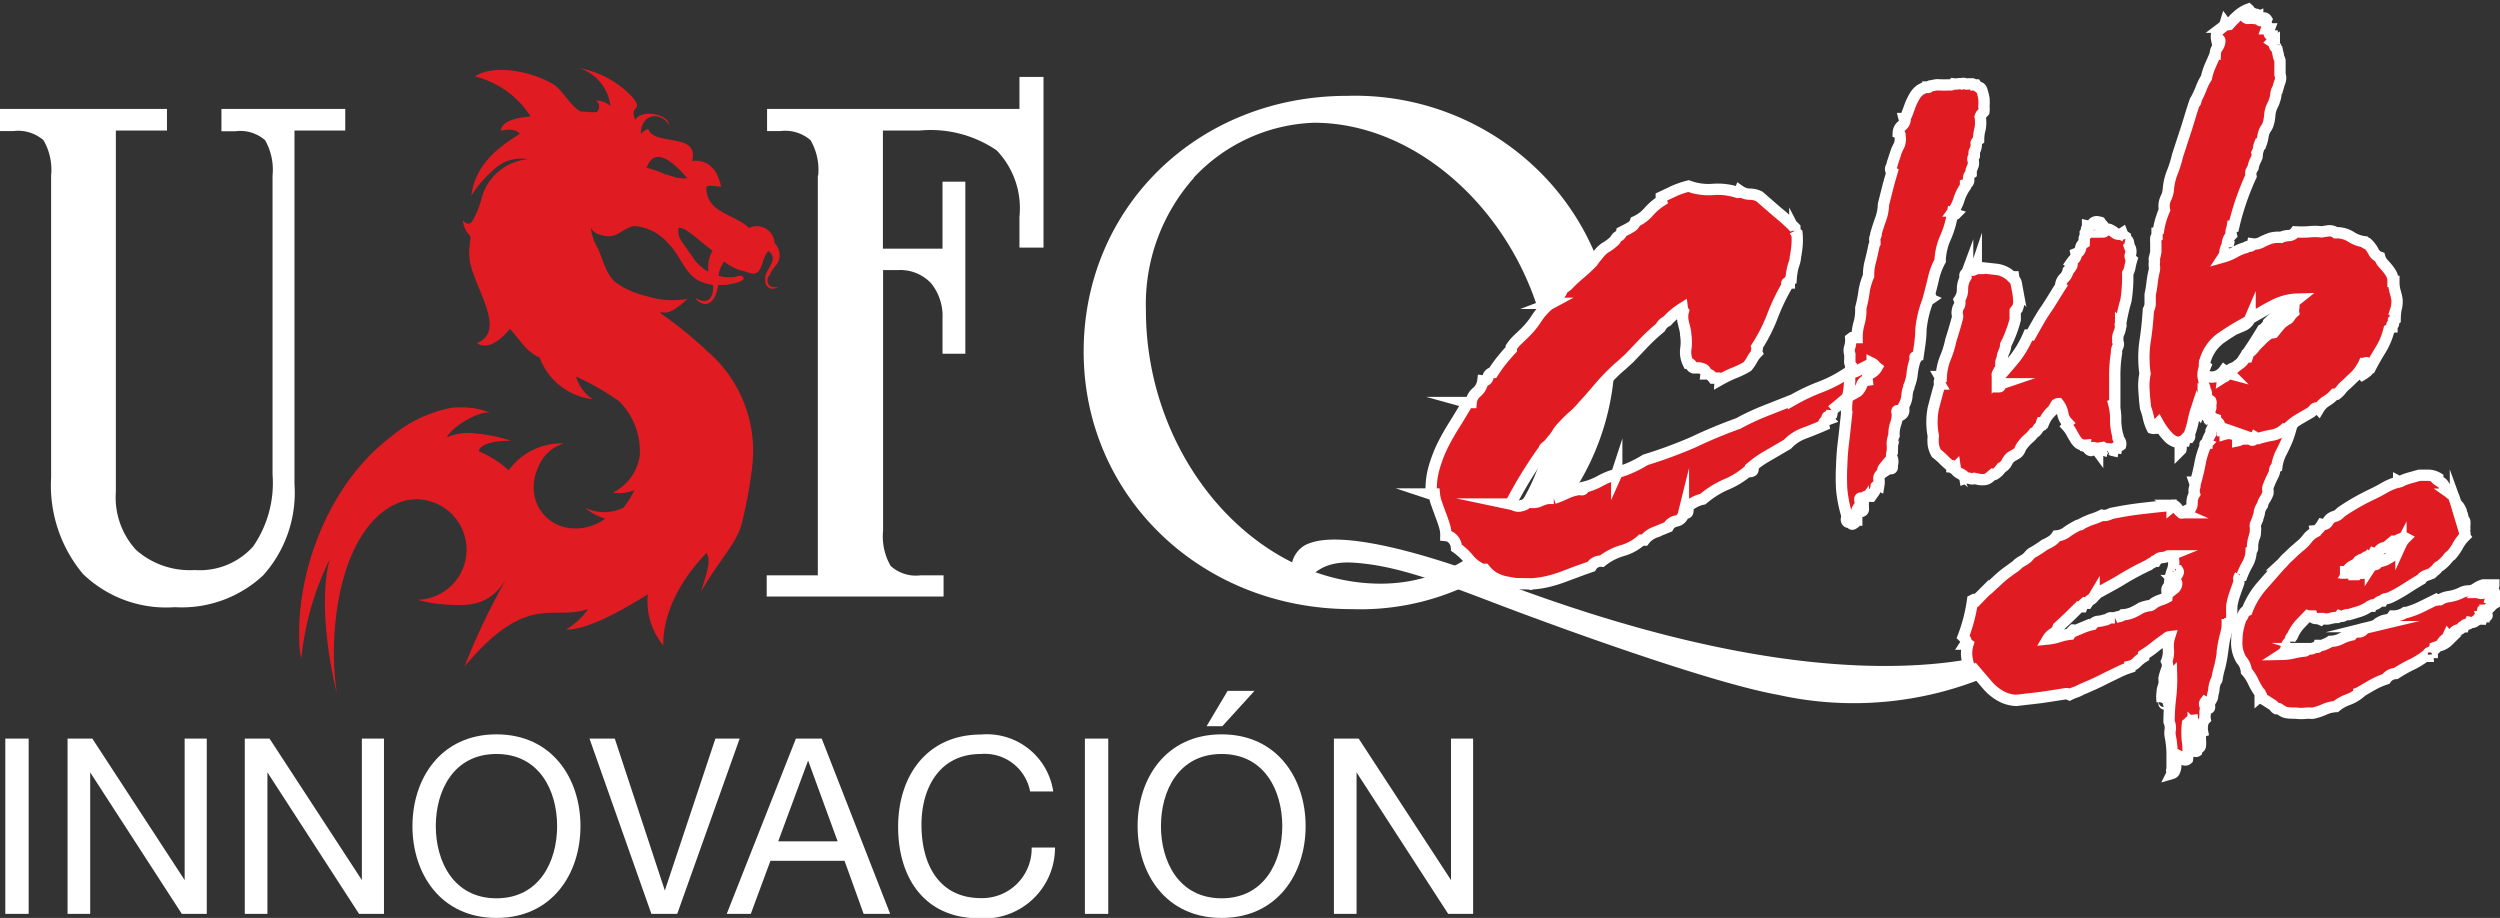 <svg xmlns="http://www.w3.org/2000/svg" viewBox="0 0 141.35 51.9"><rect x="0" y="0" width="141.35" height="51.9" fill="#333333" stroke="none"/><defs><style>.cls-1{fill:#fff;}.cls-2{fill:#e11b22;}.cls-3{fill:none;stroke:#fff;stroke-miterlimit:10;stroke-width:0.64px;}</style></defs><g id="Capa_2" data-name="Capa 2"><g id="Capa_1-2" data-name="Capa 1"><g id="Layer_1" data-name="Layer 1"><path class="cls-1" d="M2.89,9.93a3.33,3.33,0,0,0-.43-2,2.18,2.18,0,0,0-1.7-.52H0V6.16H9.44V7.38H6.55V27.82A4.38,4.38,0,0,0,7.7,31.1,4.59,4.59,0,0,0,11,32.23a4.05,4.05,0,0,0,3.31-1.33,6.32,6.32,0,0,0,1.1-4.07V9.93a3.39,3.39,0,0,0-.42-2,2.12,2.12,0,0,0-1.67-.51h-.8V6.16h7V7.38H16.65v20a7,7,0,0,1-1.77,5.15,6.75,6.75,0,0,1-5,1.8,6.77,6.77,0,0,1-5.19-1.88A7.8,7.8,0,0,1,2.89,27v-17h0Z"/><path class="cls-1" d="M46.26,9.93a3.33,3.33,0,0,0-.43-2,2.18,2.18,0,0,0-1.7-.52h-.76V6.16H57.64V4.35H59V14H57.64V12.25A4.72,4.72,0,0,0,56.35,8.5,6.62,6.62,0,0,0,52,7.38H49.92v6.68h3.37V10.27h1.29V20H53.29v-2A2.92,2.92,0,0,0,52.63,16a2.39,2.39,0,0,0-1.84-.73h-.86V30a3.33,3.33,0,0,0,.43,2,2.12,2.12,0,0,0,1.68.53h1.31v1.2h-10v-1.2h2.89V9.93h0Z"/><path class="cls-2" d="M43.52,15.57c.08-.34.41-.55.51-.84a1,1,0,0,0-.24-1,.07.07,0,0,0,0,0,0,0,0,0,0,0,0,1,1,0,0,0-1.44-.84c-.79-.79-2.46-.85-2.41-2.33.22-.12.66,0,.83,0-.15-.78-.6-1.58-1.64-1.46.43-1.64-2.13-.81-2.48-1.81a.94.94,0,0,0-.42.29v0c0-1.14,1.09-1.32,1.61-.51-.1-.68-1.62-.88-1.92-.29-.37-.84.46-.49-.11-1.23a5.47,5.47,0,0,0-3.07-1.7,2.53,2.53,0,0,1,1.77,2.15,1.11,1.11,0,0,0-.81-.31.42.42,0,0,1,.06.63c-.06.09-1-.06-.9,0C32.21,6,31.78,5,31.2,4.72c-1.1-.65-3.22-1.13-4.35-.4A5.26,5.26,0,0,1,30,6.58c-.49.06-1.61.15-1.69.81.34-.08.86-.12,1.08.18-1.28.79-2.52,1.77-2.74,3.49a6.76,6.76,0,0,1,1.51-1.67A2.2,2.2,0,0,1,29.85,9a3,3,0,0,0-2.6,2.13,5.09,5.09,0,0,1-.54,1.36c-.26.4-.56-.11-.54,0,.11.74.49.77.43,1a5.87,5.87,0,0,0-.07.91c0,1.55,2.28,4.26.43,5,.69.46,1.48-.33,1.87-.81.62.67.91,1.3,1.68,1.62h0a3.64,3.64,0,0,0,3,2.36,2.28,2.28,0,0,1-.94-1.28l0,0A15.21,15.21,0,0,1,35,22.68a4,4,0,0,1,1.17,3.09,2.76,2.76,0,0,1-1.52,2.08,2.21,2.21,0,0,0,1.22-.14,4.73,4.73,0,0,1-.63,1,2.48,2.48,0,0,1-2.16,0,2.9,2.9,0,0,0,1.14.61,2.8,2.8,0,0,1-1.89.55,2.3,2.3,0,0,1-2.14-2,2.66,2.66,0,0,1,.23-1.43,2.27,2.27,0,0,1,1.45-1.37,3.68,3.68,0,0,0-3.11,1.52,5.84,5.84,0,0,0-1.68-1.07c0-.29.54-.61,1.83-.6a9.64,9.64,0,0,0-2-.41,3,3,0,0,0-1.65.22c.36-.7,2-1.58,2.49-1.37a3.63,3.63,0,0,0-1.14-.3,5.51,5.51,0,0,0-1.11,0,7.58,7.58,0,0,0-3.44,1.67c-3.45,2.63-5.36,7.57-5.13,11.8a5.09,5.09,0,0,0,.1.68c0,.1,0,.16,0,.13h0v-.06a16.55,16.55,0,0,1,1.61-5.66c-.79,3.05.41,7.59.41,7.59-.51-3.11,0-8.84,3.09-10.6l.39-.18a2.75,2.75,0,0,1,1-.2,2.85,2.85,0,0,1,2.85,2.84h0a2.83,2.83,0,0,1-2.25,2.78,2.24,2.24,0,0,1-.52.06,6.37,6.37,0,0,0,1.39.25c1.52.14,2.76.12,3.71-1.58a39,39,0,0,0-2.45,5.11c3.57-4.27,5-2.55,7-3.26h0A4.2,4.2,0,0,1,32,35.6c.95,0,2.44-.62,4.63-2a3.9,3.9,0,0,0,.88,2.9s-.26-2.46,2.44-5.24c.21.45.14.74-.31,2.18,1.07-1.85,2-2.69,2.3-3.84a25.62,25.62,0,0,0,.59-3.23,7.43,7.43,0,0,0-2.57-6.54,22.49,22.49,0,0,0-2.56-2.08.83.83,0,0,1-.08-.12c.36.11.68.07,1.55-.73a4.84,4.84,0,0,1-2.31-.16,4.81,4.81,0,0,1-1.6-.67c-.65-.4-.83-1.27-1.14-2A3,3,0,0,1,33.42,13v-.13s.08.43,1,.49c.55,0,.94-.53,1.46-.58a2.8,2.8,0,0,1,1.87.95c.71.65.94,1.78,1.85,2.18a2.5,2.5,0,0,0,.71.2,1.3,1.3,0,0,1,0,.34c-.1.68-.6.67-1,.38.17.32.88.74,1.21-.32a2.59,2.59,0,0,0,.09-.4H41c.13,0,1.3-.19,1-.46-.09-.09-.28-.06-.38,0a2.32,2.32,0,0,1-1-.06,2,2,0,0,1,.32-.81,2.32,2.32,0,0,0,.43.29,2.36,2.36,0,0,0,.65.25c.3.07.64.3.88,0s.24-.82.55-1.13a0,0,0,0,1,0,0c.61.47-.13,1-.18,1.46-.08.81.53.73.73.57-.36.08-.7-.06-.58-.55h0ZM37.67,9.89a5,5,0,0,0-1.11-.4c.31-.88.9-.68,1.42-.28a4.32,4.32,0,0,1,.39.34,6.61,6.61,0,0,1,.49.53A2.09,2.09,0,0,1,38.1,10a3.81,3.81,0,0,1-.44-.15h0Zm2.41,5.46a.7.7,0,0,1-.35-.2,2.17,2.17,0,0,1-.53-.56c-.77-1.14-.85-1.07-.85-1.64,0-.16.36,0,.48.09a7.13,7.13,0,0,1,.75.58l.71.56a1.56,1.56,0,0,0-.24.87,1,1,0,0,0,0,.29h0Z"/><path class="cls-1" d="M87.2,9.86a14.42,14.42,0,0,1,.54,19.58,14.19,14.19,0,0,1-11.33,5c-8.5,0-15.14-6.39-15.14-14.56S67.74,5.42,76.16,5.42A14.82,14.82,0,0,1,87.2,9.86Zm-19.71.21a10.74,10.74,0,0,0-2.7,7.47C64.79,25.88,70.93,33,78.07,33c5.44,0,9.62-4.69,9.62-10.83,0-8-6.39-15.23-13.4-15.23a9.75,9.75,0,0,0-6.8,3.11h0Z"/><path class="cls-1" d="M116.06,36.53l-.49-.63s-8.33,5.51-30.77-3c0,0-8.06-3.26-10.8-2.17,0,0-1.22.34-1,2.11l.68.59s.34-1.76,2.79-1.62,4.89,1.09,8.17,2.34,12,4.44,15.91,5.14A19.64,19.64,0,0,0,112.93,38c1.27-.56,1.89-.85,3.14-1.44h0Z"/><path class="cls-1" d="M.3,41.76H1.62v9.91H.3Z"/><path class="cls-1" d="M3.82,41.76h1.4l5.22,8h0v-8h1.25v9.91H10.28l-5.18-8h0v8H3.82Z"/><path class="cls-1" d="M13.84,41.76h1.4l5.22,8h0v-8h1.25v9.91H20.3l-5.18-8h0v8H13.84Z"/><path class="cls-1" d="M28.07,41.52c3.15,0,4.75,2.5,4.75,5.19s-1.6,5.19-4.75,5.19-4.75-2.5-4.75-5.19S24.92,41.52,28.07,41.52Zm0,9.27c2.42,0,3.43-2.08,3.43-4.08s-1-4.08-3.43-4.08-3.43,2.08-3.43,4.08S25.65,50.79,28.07,50.79Z"/><path class="cls-1" d="M38.33,51.67h-1.5l-3.5-9.91h1.43l2.83,8.59h0l2.86-8.59h1.37l-3.53,9.91Z"/><path class="cls-1" d="M45,41.76h1.46l3.87,9.91H48.83l-1.08-3H43.56l-1.11,3H41.09Zm-1,5.81h3.36L45.69,43h0Z"/><path class="cls-1" d="M58.24,44.74a2.61,2.61,0,0,0-2.78-2.11c-2.36,0-3.36,1.94-3.36,4,0,2.26,1,4.15,3.37,4.15a2.8,2.8,0,0,0,2.86-2.86h1.32a4,4,0,0,1-4.29,4c-3.08,0-4.58-2.28-4.58-5.17s1.64-5.22,4.69-5.22a3.79,3.79,0,0,1,4.08,3.22H58.24Z"/><path class="cls-1" d="M61.34,41.76h1.32v9.91H61.34Z"/><path class="cls-1" d="M69.07,41.52c3.15,0,4.75,2.5,4.75,5.19s-1.6,5.19-4.75,5.19-4.75-2.5-4.75-5.19S65.92,41.52,69.07,41.52Zm0,9.27c2.42,0,3.43-2.08,3.43-4.08s-1-4.08-3.43-4.08-3.43,2.08-3.43,4.08S66.65,50.79,69.07,50.79Zm.35-11.73h1.51l-1.82,2h-.89l1.19-2Z"/><path class="cls-1" d="M75.42,41.76h1.4l5.22,8h0v-8h1.25v9.91H81.88l-5.18-8h0v8H75.42Z"/><path class="cls-2" d="M111.63,33.89a.33.33,0,0,0,.26-.1l.24-.24a2.55,2.55,0,0,1,.28-.25l.53-.49a5.47,5.47,0,0,1,.59-.49l.29-.21a1.28,1.28,0,0,0,.29-.24,2.2,2.2,0,0,1,.28-.18,1.14,1.14,0,0,0,.25-.18l.11-.12a.58.58,0,0,1,.14-.13,3.59,3.59,0,0,0,.35-.21,3.72,3.72,0,0,0,.35-.24,3.48,3.48,0,0,0,.38-.2,1,1,0,0,0,.32-.31,1.09,1.09,0,0,0,.57-.22,3.92,3.92,0,0,1,.54-.33.41.41,0,0,1,.17-.07.19.19,0,0,0,.14-.07,4.41,4.41,0,0,1,.54-.24,3.75,3.75,0,0,0,.6-.24.58.58,0,0,0,.26,0,1.28,1.28,0,0,0,.26-.1c.54-.11,1.12-.21,1.73-.28s1.16-.13,1.65-.17t0,.06s0,.05.06,0,0,0,0,0,0-.05,0-.07.09,0,.11,0a.66.66,0,0,1,.22.22.47.47,0,0,0,.22.2s0,0,0,0-.06,0-.06,0a.13.13,0,0,0,.13,0,.35.35,0,0,0,.12-.07.41.41,0,0,1,.11-.07s.07,0,.11,0a.54.54,0,0,0,.17-.43.86.86,0,0,1,.14-.49.66.66,0,0,1,0-.36.47.47,0,0,0,0-.31s0,0,0,0h.06q.14-.5.24-1a4.67,4.67,0,0,1,.29-1c0-.07,0-.12,0-.14s.06,0,.06,0a.06.06,0,0,1,.06-.06.71.71,0,0,1,.07-.28,2.37,2.37,0,0,1,.15-.28v-.14a9.53,9.53,0,0,0,.52-1.28,6.46,6.46,0,0,1,.54-1.26,7.41,7.41,0,0,1,.85-1.63c.34-.49.67-1,1-1.55a.47.47,0,0,0,.17-.14.4.4,0,0,1,.17-.14s0-.06,0-.06a.28.28,0,0,1,0-.06,3.73,3.73,0,0,1,.36-.32,1.56,1.56,0,0,0,.33-.35,2.14,2.14,0,0,0,.32-.2,2.26,2.26,0,0,0,.29-.25.6.6,0,0,0,.29.06c.12,0,.18.07.18.2a.18.18,0,0,0,.14-.06.38.38,0,0,1,.11-.08.17.17,0,0,1,.11,0s.07,0,.11,0,.12.15.12.33-.06.28-.21.28c0,.07,0,.12,0,.14a.22.22,0,0,0,0,.14c.07,0,.12,0,.13,0s0,0,.12,0,.08-.14.14-.08,0,.1,0,.13l-.08.1c0,.13.07.27.11.42s.07.29.11.42,0,.09,0,.22h-.06a.34.34,0,0,1,0,.26.67.67,0,0,0,0,.24c0,.28-.07.57-.1.87a3.68,3.68,0,0,1-.18.84,5,5,0,0,1-.4,1.06,6.53,6.53,0,0,0-.43,1.06,2.18,2.18,0,0,0-.25.59,6.21,6.21,0,0,1-.2.61c-.11.26-.23.51-.35.74a2.43,2.43,0,0,0-.24.79.21.21,0,0,0-.12.18.77.77,0,0,1-.07.27,5.19,5.19,0,0,0-.31.7.32.32,0,0,0,0,.17,1,1,0,0,1,0,.17,1.54,1.54,0,0,1-.17.34.94.94,0,0,0-.14.33,1,1,0,0,0-.17.36c0,.15-.08.3-.11.45a1,1,0,0,0-.06.14l-.06.14a.51.51,0,0,0,0,.17.34.34,0,0,1,0,.17c0,.15,0,.29-.08.42a2.7,2.7,0,0,0-.08.39V31a.19.19,0,0,1-.08.14,1.61,1.61,0,0,1-.2.74,4.9,4.9,0,0,0-.31.65s-.06,0-.06,0,0,0-.06,0a.43.43,0,0,0-.07.2.85.85,0,0,1,0,.22c-.07.21-.15.41-.22.63a3.66,3.66,0,0,0-.17.65,5.17,5.17,0,0,0,0,.54,1.57,1.57,0,0,1-.08.49s-.06,0-.06,0l-.06,0a.09.09,0,0,0,0,.06s0,0-.06,0c0,.26-.08.51-.14.75s-.1.49-.14.75c0,0,0,.06,0,.06s0,0,0,.06a7.73,7.73,0,0,1-.15.78,4.84,4.84,0,0,0-.15.67.14.14,0,0,1-.06.11,1.4,1.4,0,0,0-.11.4c0,.14-.05.28-.08.43a.36.36,0,0,1-.06.22,1.8,1.8,0,0,0-.11.2.34.34,0,0,0,0,.2c0,.07,0,.11-.11.11h-.06a.82.82,0,0,1,0-.21.16.16,0,0,0-.08-.15.18.18,0,0,0,0,.21.49.49,0,0,1,0,.27.87.87,0,0,0,0,.21.68.68,0,0,0,0,.27.51.51,0,0,0-.15.33,1,1,0,0,0,0,.36.17.17,0,0,0-.12.18c0,.1,0,.21,0,.32a1.55,1.55,0,0,1,0,.31c0,.09-.08.14-.2.14a.25.25,0,0,0,0-.31c-.06,0-.07.1,0,.2a.53.53,0,0,1,0,.28.09.09,0,0,1-.1,0,.17.17,0,0,0-.1,0,.66.66,0,0,1,0-.28.81.81,0,0,0,0-.31.11.11,0,0,0-.06.11c0,.06,0,.08-.11.08a2,2,0,0,1,.06-.68,2.17,2.17,0,0,0,.06-.66.29.29,0,0,0-.17.08.56.56,0,0,1-.11.11,4.43,4.43,0,0,0,0,1,3.61,3.61,0,0,1,0,1,.18.18,0,0,1-.25,0,.82.82,0,0,0-.22-.17.5.5,0,0,0-.13.24,1.55,1.55,0,0,0-.06.31.82.82,0,0,1-.06.28.22.22,0,0,1-.15.15.28.28,0,0,1,.06-.08.06.06,0,0,0,0-.08s0,0-.06,0,0,0,0,0c0-.35,0-.67,0-1a5.26,5.26,0,0,0-.1-.92,1.07,1.07,0,0,1,0-.42.88.88,0,0,0-.07-.42,11.27,11.27,0,0,1,.08-1.35,8.86,8.86,0,0,0,.06-1.27c-.06.06-.1,0-.14,0,0,.32-.06.6-.07.87a2.36,2.36,0,0,1-.13.75c-.07,0-.1,0-.08-.08s0-.09-.11-.06a1.85,1.85,0,0,1,0-.53c0-.17.07-.33.11-.47a1.48,1.48,0,0,0,0-.21.58.58,0,0,1,0-.15,4.75,4.75,0,0,1,.14-.46.53.53,0,0,0,0-.46,1.45,1.45,0,0,0,.1-.68,1.74,1.74,0,0,1,.07-.71.27.27,0,0,0-.14.06.25.25,0,0,0-.11.14s0,0-.08,0c-.21.15-.4.29-.57.43s-.37.27-.57.4v.11a2,2,0,0,0-.39.31.76.76,0,0,1-.39.22s0,0,0,0,0,0,0,.07a4.58,4.58,0,0,0-.66.27l-.66.32c-.5.26-1,.48-1.45.67a1.46,1.46,0,0,1-.31.14,2.33,2.33,0,0,0-.33.14v0l0,0-.14-.06s-.06,0-.06,0,0,0,0,0l-.7.11-.73.11L114,39.6a2,2,0,0,1-.73-.17,2.74,2.74,0,0,1-.89-.68l-.75-.88a.44.44,0,0,1-.22.05,3.87,3.87,0,0,1-.2-.72,1.77,1.77,0,0,1,.06-.78.06.06,0,0,0-.07,0h-.07a.23.23,0,0,0,0-.25A.71.71,0,0,0,111,36a9.25,9.25,0,0,0,.53-2.06Zm5.49,1.84.11-.11s.06,0,.08.05l.5-.21a3.17,3.17,0,0,1,.5-.15.46.46,0,0,1,.32-.18,1.36,1.36,0,0,0,.35-.07.37.37,0,0,0,.17-.05.65.65,0,0,1,.17-.08s.07,0,.1,0h.1l0,0s0,0,.06,0a.9.9,0,0,1,.24-.07.4.4,0,0,0,.21-.1s0,0,0,0,0,0,0,0a1.59,1.59,0,0,0,.57-.14,4.09,4.09,0,0,0,.46-.25,1.68,1.68,0,0,1,.24-.08,1.31,1.31,0,0,1,.27-.05.33.33,0,0,0,.12-.06l.1-.08a1.58,1.58,0,0,1,.38-.18,1.93,1.93,0,0,0,.35-.15,1.73,1.73,0,0,0,0-.36.27.27,0,0,1,.14-.28,2.55,2.55,0,0,1,.17-.89,1.14,1.14,0,0,0,0-.81c-.06,0-.09,0-.1,0s0,0-.1,0,0,0,0,0,0,0,0,0a1.42,1.42,0,0,1-.42.1.44.44,0,0,0-.33.21h-.08a.56.56,0,0,1-.15.1.44.44,0,0,0-.15.1,16,16,0,0,0-1.48.79c-.46.29-1,.56-1.45.82,0,0-.06.09-.17.17a.52.52,0,0,1-.18.18.7.7,0,0,0-.21.21s-.07,0-.08,0a.11.11,0,0,1-.08,0,.46.46,0,0,0-.14.2h-.14l-.6.59-.6.56a.58.58,0,0,1-.27.35.89.89,0,0,0-.32.32v0a3.19,3.19,0,0,0,.6-.12,3.05,3.05,0,0,1,.66-.15Zm5.81-2.9a.68.68,0,0,0,0,.24,1.79,1.79,0,0,1,0,.21.36.36,0,0,0,.13-.21.19.19,0,0,0-.1-.24Zm.08-.09s0-.06,0-.08,0,0-.06,0S123,32.74,123,32.74Zm.08-.47a.17.17,0,0,1,0,.1.14.14,0,0,0-.06.12c.06,0,.09,0,.11-.08a.12.12,0,0,0,0-.14Zm.92,8.82s0-.07,0-.08,0,0,0,0S124,41,124,41,124,41.09,124,41.09Z"/><path class="cls-2" d="M140.11,33.5l0,0s0,0,0,0,.18.12.32,0a.74.74,0,0,1,.38-.14s0,.06,0,.07,0,0,0,0,.07.06.1,0,.06,0,.1,0a.08.08,0,0,1,0,.11c-.05,0-.07,0-.07,0s-.06,0-.06.07,0,0-.06,0a.41.41,0,0,1,0,.22.56.56,0,0,0,.22,0,1.09,1.09,0,0,0,0,.28.76.76,0,0,0-.21.18l-.21.21s-.06,0-.06,0,0,0-.06,0v.11c-.09,0-.14,0-.15,0a.4.4,0,0,1-.07.15c.06,0,.09,0,.11,0a.57.57,0,0,1,.11-.1.07.07,0,0,0,.06.07s.06,0,.06.07-.09,0-.11,0a.16.16,0,0,1-.11,0s0,0,0,0a.24.24,0,0,0,0,.07c-.06,0-.08,0-.08,0a.21.21,0,0,1,0,.13.54.54,0,0,0-.35.11.39.39,0,0,1-.32.08.2.2,0,0,1-.18.11.2.2,0,0,0-.18.14s-.06,0-.07,0,0,0,0,0a.36.36,0,0,1-.22.17.38.38,0,0,0-.22.11h0a.47.47,0,0,1-.17.25.13.13,0,0,1-.2,0,.45.45,0,0,1-.15.18.53.53,0,0,0-.15.15s.09,0,.15-.06.12,0,.15,0a1.06,1.06,0,0,1-.33.22l-.39.14c0,.07,0,.1,0,.07s0,0,0,0a.23.23,0,0,1-.11.07s-.06.06-.06.15c-.19,0-.27,0-.25.22,0,0-.07,0-.08-.06a4.34,4.34,0,0,1-.85.53,8.36,8.36,0,0,0-.88.5.71.71,0,0,0-.56.31,4.31,4.31,0,0,0-.79.35l-.74.43s0,.05,0,0a.09.09,0,0,1,.06,0,2.31,2.31,0,0,1-.68.39,2.19,2.19,0,0,0-.68.39,1.84,1.84,0,0,0-.67.17,3.1,3.1,0,0,1-.61.2.34.34,0,0,1-.15,0h-.21a2.35,2.35,0,0,1-.63,0c-.27,0-.5,0-.68-.08l-.12-.07-.15-.1a.08.08,0,0,0-.07,0s0,0-.07,0a.29.29,0,0,1-.11-.11.49.49,0,0,0-.17-.14l-.28-.18a1.28,1.28,0,0,0-.28-.15s0-.06,0-.07,0,0,0-.07-.08,0-.08,0,0-.07,0-.08,0,0,0-.06,0,0,0,0,0,0,0,0a4,4,0,0,1-.39-.66,2.39,2.39,0,0,0-.39-.6,1.09,1.09,0,0,0-.28-.64s0,0,0,0,0,0,0,0a1.85,1.85,0,0,1-.26-1.1,3.51,3.51,0,0,1,.24-1.24,1,1,0,0,0,.14-.25.36.36,0,0,1,.2-.2,4.67,4.67,0,0,1,.78-1.33l.92-1.05.18-.2a2.32,2.32,0,0,0,.21-.22,2,2,0,0,1,.25-.25l.29-.28.32-.28a2.5,2.5,0,0,0,.46-.46,1.32,1.32,0,0,1,.46-.38s0,0,0,0a.15.15,0,0,0,0-.06A1.13,1.13,0,0,0,131,30a1.5,1.5,0,0,0,.29-.35.29.29,0,0,0,.32-.14.58.58,0,0,1,.24-.25.9.9,0,0,1,.21-.08.58.58,0,0,0,.18-.11,1.4,1.4,0,0,1,.2-.17c.28-.19.56-.36.84-.52s.58-.31.89-.46a6.74,6.74,0,0,0,.64-.34,3.21,3.21,0,0,1,.73-.31c.06,0,.08,0,.08-.05a.13.13,0,0,0,.12,0l.13-.07a3.53,3.53,0,0,1,.46-.15l.46-.13h.52a1.09,1.09,0,0,1,.52.15c0,.06,0,.08,0,.08h-.06a2.71,2.71,0,0,0,.25.17.5.5,0,0,1,.2.28.62.62,0,0,0,.17.11c.06.17.13.26.22.28s-.05,0,0,0,0,0,0,0a.39.39,0,0,1,.14.18c0,.06.05.14.08.24a.6.6,0,0,0,.14.22.69.69,0,0,1,.14.22.3.3,0,0,1,.06.18.19.19,0,0,0,.06.15.36.36,0,0,1,0,.2.23.23,0,0,1,.13.15,1.41,1.41,0,0,1,0,.2,1.12,1.12,0,0,0,0,.21.43.43,0,0,0,0,.22.13.13,0,0,1,0,.1.1.1,0,0,0,0,.12,2.28,2.28,0,0,0-.39.52,3,3,0,0,1-.36.52.14.14,0,0,0-.07.06s0,0-.07.05a2.76,2.76,0,0,1-.21.25,1.74,1.74,0,0,1-.24.22.42.42,0,0,1-.12.08.26.26,0,0,0-.13.14.87.87,0,0,1-.14.12l-.14.13-.32.12a.52.52,0,0,0-.27.21c-.3.17-.58.35-.86.53a8.51,8.51,0,0,1-.89.5,1,1,0,0,1-.25.07.27.27,0,0,0-.2.13.35.35,0,0,0-.25.1.51.51,0,0,1-.28.12.11.11,0,0,0-.11.08l-.08,0a2.19,2.19,0,0,1-.57.29l-.6.18c-.08,0-.11,0-.11,0a.71.71,0,0,0-.21.08.28.28,0,0,1-.21,0,.26.26,0,0,1-.11.08,1.42,1.42,0,0,0-.42.06.75.75,0,0,1-.42,0s-.06,0-.06,0,0,0-.06.06a.71.71,0,0,0-.28-.06.21.21,0,0,1-.2-.14h-.11a.18.18,0,0,1-.14,0l-.45.47a2.52,2.52,0,0,0-.39.59s0,0,0,0h0a.24.24,0,0,1-.1.15s-.07.11-.07.24a.37.37,0,0,0-.2.31A.61.61,0,0,1,129,37a3.2,3.2,0,0,0,.66-.08,4.13,4.13,0,0,1,.66-.11s.06,0,.06-.07,0,0,.06-.07a.5.5,0,0,0,.31,0,.49.49,0,0,1,.28-.07s.05,0,.08-.11a.53.53,0,0,0,.33-.06,1.69,1.69,0,0,0,.33-.17,1.33,1.33,0,0,0,.6-.15,2.26,2.26,0,0,1,.6-.21.47.47,0,0,1,.38-.17.31.31,0,0,0,.32-.2l.42-.1a1.14,1.14,0,0,0,.39-.18s0,0,0,0,0,0,.06,0v-.06a1,1,0,0,1,.39-.14.5.5,0,0,0,.36-.22,1.22,1.22,0,0,0,.7-.2h0s0,0,0,0h0s0,0,0,0,0,0,.07,0a4.93,4.93,0,0,0,.78-.29l.87-.43a.08.08,0,0,0,.11,0s.08,0,.14,0a1.19,1.19,0,0,1,.45-.17,2.89,2.89,0,0,0,.47-.11,2.33,2.33,0,0,0,.33-.14.86.86,0,0,1,.36-.08.73.73,0,0,0,.42-.14,1.35,1.35,0,0,1,.42-.2H141c0,.05,0,.08-.07.08s-.07,0-.07.08a.23.23,0,0,0-.28.07.25.25,0,0,1-.28.07s0,.06-.06.06,0,0,0,.05Zm-7.36-1.12a.13.13,0,0,1,.22,0c.09.07.17.06.22,0s0,.11,0,.11,0,0,.07,0l.08-.08s0,0,.07,0a.06.06,0,0,1,.07,0h.07a.22.22,0,0,0,.25-.17c0-.13.13-.19.22-.17a.31.31,0,0,1,.24-.14c.09,0,.15-.06.21-.17a1.19,1.19,0,0,0,.42-.11,2.53,2.53,0,0,0,.64-.45l.22-.42a1.23,1.23,0,0,1,.25-.36.16.16,0,0,0-.15,0l-.2.08-.2.1c-.07,0-.11,0-.13,0l-.25.21a.65.65,0,0,1-.25.15.46.46,0,0,0-.32.21.23.23,0,0,1-.29.12.9.9,0,0,1-.14.2.15.15,0,0,1-.2,0l-.11.11a.42.42,0,0,1-.17.05s0,0,0,0,0,0,0,0a.09.09,0,0,0-.12,0s-.06.07-.1.07,0,0,0,0v.06A2.71,2.71,0,0,1,133,32a.89.89,0,0,0-.32.32h-.06v.08s.06,0,.07,0,0,0,.07,0Z"/><path class="cls-3" d="M111.63,33.89a.33.33,0,0,0,.26-.1l.24-.24a2.55,2.55,0,0,1,.28-.25l.53-.49a5.47,5.47,0,0,1,.59-.49l.29-.21a1.28,1.28,0,0,0,.29-.24,2.2,2.2,0,0,1,.28-.18,1.14,1.14,0,0,0,.25-.18l.11-.12a.58.58,0,0,1,.14-.13,3.59,3.59,0,0,0,.35-.21,3.72,3.72,0,0,0,.35-.24,3.48,3.48,0,0,0,.38-.2,1,1,0,0,0,.32-.31,1.09,1.09,0,0,0,.57-.22,3.92,3.92,0,0,1,.54-.33.41.41,0,0,1,.17-.07.19.19,0,0,0,.14-.07,4.41,4.41,0,0,1,.54-.24,3.75,3.75,0,0,0,.6-.24.58.58,0,0,0,.26,0,1.28,1.28,0,0,0,.26-.1c.54-.11,1.12-.21,1.73-.28s1.16-.13,1.65-.17t0,.06s0,.05.06,0,0,0,0,0,0-.05,0-.07.09,0,.11,0a.66.66,0,0,1,.22.22.47.47,0,0,0,.22.2s0,0,0,0-.06,0-.06,0a.13.13,0,0,0,.13,0,.35.35,0,0,0,.12-.07.41.41,0,0,1,.11-.07s.07,0,.11,0a.54.54,0,0,0,.17-.43.86.86,0,0,1,.14-.49.66.66,0,0,1,0-.36.47.47,0,0,0,0-.31s0,0,0,0h.06q.14-.5.24-1a4.67,4.67,0,0,1,.29-1c0-.07,0-.12,0-.14s.06,0,.06,0a.06.06,0,0,1,.06-.06.71.71,0,0,1,.07-.28,2.37,2.37,0,0,1,.15-.28v-.14a9.53,9.53,0,0,0,.52-1.28,6.46,6.46,0,0,1,.54-1.26,7.41,7.41,0,0,1,.85-1.63c.34-.49.67-1,1-1.55a.47.47,0,0,0,.17-.14.4.4,0,0,1,.17-.14s0-.06,0-.06a.28.28,0,0,1,0-.06,3.73,3.73,0,0,1,.36-.32,1.56,1.56,0,0,0,.33-.35,2.14,2.14,0,0,0,.32-.2,2.26,2.26,0,0,0,.29-.25.6.6,0,0,0,.29.06c.12,0,.18.07.18.2a.18.18,0,0,0,.14-.06.38.38,0,0,1,.11-.08.17.17,0,0,1,.11,0s.07,0,.11,0,.12.15.12.33-.06.28-.21.28c0,.07,0,.12,0,.14a.22.22,0,0,0,0,.14c.07,0,.12,0,.13,0s0,0,.12,0,.08-.14.14-.08,0,.1,0,.13l-.08.1c0,.13.07.27.11.42s.07.29.11.42,0,.09,0,.22h-.06a.34.34,0,0,1,0,.26.67.67,0,0,0,0,.24c0,.28-.07.57-.1.87a3.68,3.68,0,0,1-.18.84,5,5,0,0,1-.4,1.06,6.53,6.53,0,0,0-.43,1.06,2.18,2.18,0,0,0-.25.59,6.21,6.21,0,0,1-.2.61c-.11.26-.23.51-.35.74a2.43,2.43,0,0,0-.24.79.21.21,0,0,0-.12.18.77.77,0,0,1-.07.27,5.19,5.19,0,0,0-.31.7.32.32,0,0,0,0,.17,1,1,0,0,1,0,.17,1.54,1.54,0,0,1-.17.34.94.94,0,0,0-.14.33,1,1,0,0,0-.17.36c0,.15-.08.3-.11.45a1,1,0,0,0-.06.14l-.06.14a.51.51,0,0,0,0,.17.34.34,0,0,1,0,.17c0,.15,0,.29-.08.42a2.7,2.7,0,0,0-.08.39V31a.19.19,0,0,1-.08.14,1.61,1.61,0,0,1-.2.74,4.9,4.9,0,0,0-.31.65s-.06,0-.06,0,0,0-.06,0a.43.43,0,0,0-.07.2.85.85,0,0,1,0,.22c-.07.21-.15.41-.22.63a3.66,3.66,0,0,0-.17.65,5.17,5.17,0,0,0,0,.54,1.57,1.57,0,0,1-.08.49s-.06,0-.06,0l-.06,0a.09.09,0,0,0,0,.06s0,0-.06,0c0,.26-.08.51-.14.75s-.1.49-.14.75c0,0,0,.06,0,.06s0,0,0,.06a7.73,7.73,0,0,1-.15.78,4.84,4.84,0,0,0-.15.67.14.14,0,0,1-.06.11,1.4,1.4,0,0,0-.11.4c0,.14-.05.28-.08.43a.36.36,0,0,1-.06.22,1.8,1.8,0,0,0-.11.2.34.34,0,0,0,0,.2c0,.07,0,.11-.11.11h-.06a.82.82,0,0,1,0-.21.16.16,0,0,0-.08-.15.18.18,0,0,0,0,.21.49.49,0,0,1,0,.27.87.87,0,0,0,0,.21.68.68,0,0,0,0,.27.51.51,0,0,0-.15.33,1,1,0,0,0,0,.36.17.17,0,0,0-.12.18c0,.1,0,.21,0,.32a1.55,1.55,0,0,1,0,.31c0,.09-.08.14-.2.14a.25.25,0,0,0,0-.31c-.06,0-.07.1,0,.2a.53.53,0,0,1,0,.28.09.09,0,0,1-.1,0,.17.17,0,0,0-.1,0,.66.66,0,0,1,0-.28.81.81,0,0,0,0-.31.11.11,0,0,0-.06.11c0,.06,0,.08-.11.08a2,2,0,0,1,.06-.68,2.17,2.17,0,0,0,.06-.66.29.29,0,0,0-.17.08.56.56,0,0,1-.11.11,4.43,4.43,0,0,0,0,1,3.61,3.61,0,0,1,0,1,.18.18,0,0,1-.25,0,.82.82,0,0,0-.22-.17.5.5,0,0,0-.13.24,1.55,1.55,0,0,0-.06.31.82.82,0,0,1-.06.28.22.22,0,0,1-.15.15.28.28,0,0,1,.06-.08.06.06,0,0,0,0-.08s0,0-.06,0,0,0,0,0c0-.35,0-.67,0-1a5.26,5.26,0,0,0-.1-.92,1.07,1.07,0,0,1,0-.42.88.88,0,0,0-.07-.42,11.27,11.27,0,0,1,.08-1.35,8.86,8.86,0,0,0,.06-1.27c-.06.06-.1,0-.14,0,0,.32-.06.6-.07.87a2.36,2.36,0,0,1-.13.75c-.07,0-.1,0-.08-.08s0-.09-.11-.06a1.85,1.85,0,0,1,0-.53c0-.17.07-.33.11-.47a1.48,1.48,0,0,0,0-.21.58.58,0,0,1,0-.15,4.75,4.75,0,0,1,.14-.46.53.53,0,0,0,0-.46,1.45,1.45,0,0,0,.1-.68,1.74,1.74,0,0,1,.07-.71.27.27,0,0,0-.14.06.25.25,0,0,0-.11.14s0,0-.08,0c-.21.15-.4.29-.57.43s-.37.27-.57.4v.11a2,2,0,0,0-.39.31.76.76,0,0,1-.39.22s0,0,0,0,0,0,0,.07a4.58,4.58,0,0,0-.66.27l-.66.32c-.5.26-1,.48-1.45.67a1.46,1.46,0,0,1-.31.14,2.33,2.33,0,0,0-.33.14v0l0,0-.14-.06s-.06,0-.06,0,0,0,0,0l-.7.11-.73.11L114,39.6a2,2,0,0,1-.73-.17,2.74,2.74,0,0,1-.89-.68l-.75-.88a.44.44,0,0,1-.22.05,3.87,3.87,0,0,1-.2-.72,1.77,1.77,0,0,1,.06-.78.06.06,0,0,0-.07,0h-.07a.23.23,0,0,0,0-.25A.71.71,0,0,0,111,36a9.25,9.25,0,0,0,.53-2.06Zm5.49,1.84.11-.11s.06,0,.08.05l.5-.21a3.17,3.17,0,0,1,.5-.15.46.46,0,0,1,.32-.18,1.36,1.36,0,0,0,.35-.07.37.37,0,0,0,.17-.05.65.65,0,0,1,.17-.08s.07,0,.1,0h.1l0,0s0,0,.06,0a.9.9,0,0,1,.24-.07.4.4,0,0,0,.21-.1s0,0,0,0,0,0,0,0a1.59,1.59,0,0,0,.57-.14,4.09,4.09,0,0,0,.46-.25,1.68,1.68,0,0,1,.24-.08,1.31,1.31,0,0,1,.27-.05.33.33,0,0,0,.12-.06l.1-.08a1.58,1.58,0,0,1,.38-.18,1.93,1.93,0,0,0,.35-.15,1.73,1.73,0,0,0,0-.36.27.27,0,0,1,.14-.28,2.55,2.55,0,0,1,.17-.89,1.14,1.14,0,0,0,0-.81c-.06,0-.09,0-.1,0s0,0-.1,0,0,0,0,0,0,0,0,0a1.42,1.42,0,0,1-.42.1.44.44,0,0,0-.33.21h-.08a.56.56,0,0,1-.15.1.44.44,0,0,0-.15.1,16,16,0,0,0-1.48.79c-.46.29-1,.56-1.45.82,0,0-.06.09-.17.17a.52.52,0,0,1-.18.18.7.7,0,0,0-.21.21s-.07,0-.08,0a.11.11,0,0,1-.08,0,.46.46,0,0,0-.14.2h-.14l-.6.59-.6.56a.58.58,0,0,1-.27.35.89.89,0,0,0-.32.32v0a3.19,3.19,0,0,0,.6-.12,3.05,3.05,0,0,1,.66-.15Zm5.81-2.9a.68.68,0,0,0,0,.24,1.79,1.79,0,0,1,0,.21.36.36,0,0,0,.13-.21.19.19,0,0,0-.1-.24Zm.08-.09s0-.06,0-.08,0,0-.06,0S123,32.74,123,32.74Zm.08-.47a.17.17,0,0,1,0,.1.14.14,0,0,0-.06.12c.06,0,.09,0,.11-.08a.12.12,0,0,0,0-.14Zm.92,8.82s0-.07,0-.08,0,0,0,0S124,41,124,41,124,41.09,124,41.09Z"/><path class="cls-3" d="M140.11,33.5l0,0s0,0,0,0,.18.12.32,0a.74.74,0,0,1,.38-.14s0,.06,0,.07,0,0,0,0,.07.06.1,0,.06,0,.1,0a.08.08,0,0,1,0,.11c-.05,0-.07,0-.07,0s-.06,0-.06.07,0,0-.06,0a.41.41,0,0,1,0,.22.56.56,0,0,0,.22,0,1.09,1.09,0,0,0,0,.28.76.76,0,0,0-.21.18l-.21.21s-.06,0-.06,0,0,0-.06,0v.11c-.09,0-.14,0-.15,0a.4.4,0,0,1-.07.15c.06,0,.09,0,.11,0a.57.57,0,0,1,.11-.1.07.07,0,0,0,.06.07s.06,0,.06.07-.09,0-.11,0a.16.16,0,0,1-.11,0s0,0,0,0a.24.24,0,0,0,0,.07c-.06,0-.08,0-.08,0a.21.21,0,0,1,0,.13.54.54,0,0,0-.35.11.39.39,0,0,1-.32.08.2.2,0,0,1-.18.11.2.2,0,0,0-.18.14s-.06,0-.07,0,0,0,0,0a.36.36,0,0,1-.22.17.38.38,0,0,0-.22.11h0a.47.47,0,0,1-.17.25.13.13,0,0,1-.2,0,.45.45,0,0,1-.15.18.53.53,0,0,0-.15.15s.09,0,.15-.06.12,0,.15,0a1.06,1.06,0,0,1-.33.22l-.39.14c0,.07,0,.1,0,.07s0,0,0,0a.23.23,0,0,1-.11.07s-.06.06-.06.15c-.19,0-.27,0-.25.22,0,0-.07,0-.08-.06a4.34,4.34,0,0,1-.85.53,8.36,8.36,0,0,0-.88.5.71.71,0,0,0-.56.31,4.31,4.31,0,0,0-.79.35l-.74.43s0,.05,0,0a.09.09,0,0,1,.06,0,2.31,2.31,0,0,1-.68.39,2.19,2.19,0,0,0-.68.39,1.84,1.84,0,0,0-.67.17,3.1,3.1,0,0,1-.61.2.34.34,0,0,1-.15,0h-.21a2.35,2.35,0,0,1-.63,0c-.27,0-.5,0-.68-.08l-.12-.07-.15-.1a.08.08,0,0,0-.07,0s0,0-.07,0a.29.29,0,0,1-.11-.11.49.49,0,0,0-.17-.14l-.28-.18a1.28,1.28,0,0,0-.28-.15s0-.06,0-.07,0,0,0-.07-.08,0-.08,0,0-.07,0-.08,0,0,0-.06,0,0,0,0,0,0,0,0a4,4,0,0,1-.39-.66,2.39,2.39,0,0,0-.39-.6,1.09,1.09,0,0,0-.28-.64s0,0,0,0,0,0,0,0a1.85,1.85,0,0,1-.26-1.1,3.51,3.51,0,0,1,.24-1.24,1,1,0,0,0,.14-.25.36.36,0,0,1,.2-.2,4.67,4.67,0,0,1,.78-1.33l.92-1.05.18-.2a2.32,2.32,0,0,0,.21-.22,2,2,0,0,1,.25-.25l.29-.28.32-.28a2.5,2.5,0,0,0,.46-.46,1.32,1.32,0,0,1,.46-.38s0,0,0,0a.15.15,0,0,0,0-.06A1.13,1.13,0,0,0,131,30a1.5,1.5,0,0,0,.29-.35.29.29,0,0,0,.32-.14.58.58,0,0,1,.24-.25.9.9,0,0,1,.21-.08.58.58,0,0,0,.18-.11,1.4,1.4,0,0,1,.2-.17c.28-.19.56-.36.84-.52s.58-.31.89-.46a6.74,6.74,0,0,0,.64-.34,3.21,3.21,0,0,1,.73-.31c.06,0,.08,0,.08-.05a.13.13,0,0,0,.12,0l.13-.07a3.53,3.53,0,0,1,.46-.15l.46-.13h.52a1.09,1.09,0,0,1,.52.15c0,.06,0,.08,0,.08h-.06a2.71,2.71,0,0,0,.25.17.5.5,0,0,1,.2.28.62.62,0,0,0,.17.11c.06.17.13.26.22.28s-.05,0,0,0,0,0,0,0a.39.39,0,0,1,.14.18c0,.06.05.14.08.24a.6.6,0,0,0,.14.22.69.69,0,0,1,.14.22.3.3,0,0,1,.06.18.19.19,0,0,0,.06.15.36.36,0,0,1,0,.2.23.23,0,0,1,.13.15,1.41,1.41,0,0,1,0,.2,1.12,1.12,0,0,0,0,.21.43.43,0,0,0,0,.22.13.13,0,0,1,0,.1.1.1,0,0,0,0,.12,2.28,2.28,0,0,0-.39.52,3,3,0,0,1-.36.52.14.14,0,0,0-.07.06s0,0-.07.05a2.76,2.76,0,0,1-.21.25,1.74,1.74,0,0,1-.24.22.42.42,0,0,1-.12.08.26.26,0,0,0-.13.14.87.87,0,0,1-.14.12l-.14.13-.32.12a.52.52,0,0,0-.27.21c-.3.17-.58.35-.86.53a8.51,8.51,0,0,1-.89.5,1,1,0,0,1-.25.07.27.27,0,0,0-.2.13.35.35,0,0,0-.25.1.51.51,0,0,1-.28.12.11.11,0,0,0-.11.08l-.08,0a2.19,2.19,0,0,1-.57.29l-.6.18c-.08,0-.11,0-.11,0a.71.71,0,0,0-.21.08.28.28,0,0,1-.21,0,.26.26,0,0,1-.11.08,1.42,1.42,0,0,0-.42.06.75.75,0,0,1-.42,0s-.06,0-.06,0,0,0-.06.06a.71.71,0,0,0-.28-.06.21.21,0,0,1-.2-.14h-.11a.18.18,0,0,1-.14,0l-.45.47a2.52,2.52,0,0,0-.39.59s0,0,0,0h0a.24.24,0,0,1-.1.15s-.07.11-.07.24a.37.37,0,0,0-.2.31A.61.61,0,0,1,129,37a3.2,3.2,0,0,0,.66-.08,4.13,4.13,0,0,1,.66-.11s.06,0,.06-.07,0,0,.06-.07a.5.5,0,0,0,.31,0,.49.49,0,0,1,.28-.07s.05,0,.08-.11a.53.53,0,0,0,.33-.06,1.69,1.69,0,0,0,.33-.17,1.33,1.33,0,0,0,.6-.15,2.26,2.26,0,0,1,.6-.21.47.47,0,0,1,.38-.17.31.31,0,0,0,.32-.2l.42-.1a1.14,1.14,0,0,0,.39-.18s0,0,0,0,0,0,.06,0v-.06a1,1,0,0,1,.39-.14.5.5,0,0,0,.36-.22,1.22,1.22,0,0,0,.7-.2h0s0,0,0,0h0s0,0,0,0,0,0,.07,0a4.93,4.93,0,0,0,.78-.29l.87-.43a.08.08,0,0,0,.11,0s.08,0,.14,0a1.19,1.19,0,0,1,.45-.17,2.89,2.89,0,0,0,.47-.11,2.33,2.33,0,0,0,.33-.14.86.86,0,0,1,.36-.08.73.73,0,0,0,.42-.14,1.35,1.35,0,0,1,.42-.2H141c0,.05,0,.08-.07.08s-.07,0-.07.08a.23.23,0,0,0-.28.07.25.25,0,0,1-.28.07s0,.06-.06.06,0,0,0,.05Zm-7.36-1.12a.13.13,0,0,1,.22,0c.09.07.17.06.22,0s0,.11,0,.11,0,0,.07,0l.08-.08s0,0,.07,0a.06.06,0,0,1,.07,0h.07a.22.22,0,0,0,.25-.17c0-.13.13-.19.22-.17a.31.31,0,0,1,.24-.14c.09,0,.15-.06.21-.17a1.19,1.19,0,0,0,.42-.11,2.53,2.53,0,0,0,.64-.45l.22-.42a1.23,1.23,0,0,1,.25-.36.16.16,0,0,0-.15,0l-.2.08-.2.1c-.07,0-.11,0-.13,0l-.25.21a.65.65,0,0,1-.25.15.46.46,0,0,0-.32.21.23.23,0,0,1-.29.12.9.9,0,0,1-.14.2.15.15,0,0,1-.2,0l-.11.11a.42.42,0,0,1-.17.05s0,0,0,0,0,0,0,0a.09.09,0,0,0-.12,0s-.06.07-.1.07,0,0,0,0v.06A2.71,2.71,0,0,1,133,32a.89.89,0,0,0-.32.32h-.06v.08s.06,0,.07,0,0,0,.07,0Z"/><path class="cls-2" d="M80.93,27.94a4.31,4.31,0,0,1,.14-1.44,7.75,7.75,0,0,1,.49-1.3A13.4,13.4,0,0,1,82.24,24c.25-.4.5-.82.75-1.24a.15.15,0,0,0,.08,0l.11,0a.85.85,0,0,1,.32-.59,1,1,0,0,0,.34-.63.26.26,0,0,0,.29-.21.32.32,0,0,1,.28-.26,7.86,7.86,0,0,1,.5-.7c.17-.21.35-.42.54-.62,0,0,0,0,0-.06s0-.05,0-.06a2.72,2.72,0,0,1,.36-.43l.4-.38a4.56,4.56,0,0,0,.65-.79,3.63,3.63,0,0,1,.71-.81l.13-.07a.27.27,0,0,0,.12-.09.52.52,0,0,0,.12-.19.44.44,0,0,1,.12-.19s0-.06.06-.05,0,0,.07,0a.44.44,0,0,0,.1-.15.39.39,0,0,1,.08-.14.43.43,0,0,1,.12-.11.72.72,0,0,0,.15-.11,8,8,0,0,1,.67-.63,8.81,8.81,0,0,0,.72-.67c.08-.11.15-.21.22-.29l.22-.27a1.51,1.51,0,0,1,.4-.32,2.73,2.73,0,0,0,.45-.36.45.45,0,0,1,.2-.23.33.33,0,0,0,.17-.23l.29-.15a2.48,2.48,0,0,0,.31-.18.56.56,0,0,0,.18-.26,2.17,2.17,0,0,0,.75-.56,3.33,3.33,0,0,1,.71-.61.16.16,0,0,1,0-.1s0-.07,0-.12l.79-.37a5.07,5.07,0,0,1,.75-.25,3.26,3.26,0,0,0,1.39.19,3.59,3.59,0,0,1,1.39.17c.06,0,.1,0,.13-.08a1,1,0,0,0,.57.18,1.17,1.17,0,0,1,.53.13c.34.3.68.59,1,.87a12.25,12.25,0,0,1,1,.9s0,.1,0,.17a.49.49,0,0,0,.12.15,3.69,3.69,0,0,1,0,.73,5.58,5.58,0,0,1-.09.61c0,.2-.09.39-.14.58a3.84,3.84,0,0,0-.1.66.14.14,0,0,0-.1.13V16s-.06,0-.06,0,0,0-.06,0,0,.06,0,.08,0,0,0,.05a11.48,11.48,0,0,0-.83,1.73,9.47,9.47,0,0,1-.88,1.74.19.19,0,0,1,0,.16.22.22,0,0,0,0,.19,1.59,1.59,0,0,0-.27.37,2.35,2.35,0,0,1-.27.4,4.9,4.9,0,0,1-.76.37,7.07,7.07,0,0,0-.78.38.09.09,0,0,0-.12-.09l-.27,0a.91.91,0,0,0-.17-.17.43.43,0,0,0-.24-.07.27.27,0,0,0-.13-.26.83.83,0,0,0-.28-.08l-.29,0a.22.22,0,0,1-.16-.2s-.06-.07-.15-.06a1.45,1.45,0,0,1-.14-.77,2.67,2.67,0,0,0,0-.84c0-.24-.09-.47-.13-.68a1.24,1.24,0,0,1,0-.66.37.37,0,0,1-.06-.16,4.11,4.11,0,0,0-.86.72.92.92,0,0,0-.24.17,1.13,1.13,0,0,0-.15.21,10.52,10.52,0,0,0-.91.84l-.85.89-.45.41a5.92,5.92,0,0,0-.45.41,11,11,0,0,0-.86.92c-.28.33-.57.66-.88,1a5.11,5.11,0,0,1-.57.57,7.66,7.66,0,0,0-.57.57,1.82,1.82,0,0,0-.29.38,2.12,2.12,0,0,1-.29.38,1.4,1.4,0,0,1-.35.37c-.11.07-.15.21-.11.42-.06,0-.09,0-.11.05s0,.05-.11,0c-.3.43-.59.88-.87,1.34s-.54.94-.8,1.42a1.61,1.61,0,0,1,.29.09.47.47,0,0,0,.33,0,.65.65,0,0,0,.28-.12.35.35,0,0,1,.29-.06s.06,0,.06,0,0,0,.06,0a.94.94,0,0,0,.39-.1,1.87,1.87,0,0,1,.42-.13.23.23,0,0,1,.16,0h.17a6.69,6.69,0,0,0,.67-.27,2.7,2.7,0,0,1,.66-.22.66.66,0,0,1,.24,0c.07,0,.11,0,.13-.14a3.57,3.57,0,0,0,.93-.36,3.83,3.83,0,0,1,.85-.35s.06,0,.08-.06a.18.18,0,0,1,.07-.08,5.33,5.33,0,0,0,.81-.3,6.84,6.84,0,0,0,.74-.4A26.2,26.2,0,0,0,95.74,25a27.56,27.56,0,0,1,2.55-1.06,12.92,12.92,0,0,1,1.49-.7l1.62-.64a11,11,0,0,1,1.53-.72,7.35,7.35,0,0,0,1.44-.74,2,2,0,0,0,.75-.23l.73-.37a.44.44,0,0,1,.15.12.68.68,0,0,0,.12.12.8.8,0,0,1-.34.32.39.39,0,0,0-.21.4.37.37,0,0,0-.3.25,1,1,0,0,1-.24.38l-.26.15-.26.14-.48.41-.46.38a.45.45,0,0,0,0,.11.2.2,0,0,1,0,.11,1.13,1.13,0,0,1-.21.12c-.07,0-.08.09,0,.17-.19.07-.28.18-.25.33-.44.19-.82.34-1.14.46a2.43,2.43,0,0,0-.91.61l-1.08.63a6,6,0,0,0-1,.7c0,.07.06.07.14,0,0,.11,0,.18-.09.2a.36.36,0,0,1-.22,0,4.58,4.58,0,0,1-1.23.75,5.22,5.22,0,0,0-1.3.82,1.68,1.68,0,0,0-.47.17,2.43,2.43,0,0,0-.44.3c0,.08,0,.11,0,.09s.08,0,.07.06,0,.16-.08.17l-.18.07a.51.51,0,0,1-.41.38.64.64,0,0,0-.45.33l-.73.3a1.34,1.34,0,0,0-.62.45c-.09,0-.15,0-.17,0a2.67,2.67,0,0,1-1.07.59,3.35,3.35,0,0,0-1.16.6.62.62,0,0,0-.6.3l-.79.28-.82.31a7.2,7.2,0,0,1-.86.26,5.55,5.55,0,0,1-.87.13c-.06,0-.09,0-.08,0s0,.06,0,0L85.83,33c-.24,0-.47-.06-.7-.1a2.26,2.26,0,0,1-.63-.23,1.88,1.88,0,0,1-.55-.48s-.07,0-.07,0,0,0-.07,0a2,2,0,0,1-.75-.56,3.69,3.69,0,0,0-.71-.66.78.78,0,0,0-.2-.49.62.62,0,0,0-.4-.2,1.71,1.71,0,0,0-.09-.58q-.09-.3-.21-.6l-.22-.61a2.14,2.14,0,0,1-.13-.56s-.08,0-.1,0-.06,0-.1,0Z"/><path class="cls-2" d="M107.67,6.74a1.59,1.59,0,0,0,.18-.37l.18-.49a4.16,4.16,0,0,1,.24-.47,1.17,1.17,0,0,1,.32-.34s0,0,0,0l.15-.08.17-.07s.08,0,.09,0,0,.06,0,0l.06,0,.08-.06s0,0,0,0l.32-.06a.5.5,0,0,1,.17,0h.16a1.53,1.53,0,0,0,.3,0h.18a.21.21,0,0,0,.17-.06.78.78,0,0,0,.26,0,.44.44,0,0,1,.2,0,.25.25,0,0,1,.22,0,.37.37,0,0,0,.19,0s0,0,.09,0,.08,0,.09,0a.12.12,0,0,1,.11.06s.06,0,.12,0a.23.23,0,0,0,.07.07l.1.07q.12,0,.18.21a3.08,3.08,0,0,1,.1.41,2.35,2.35,0,0,1,0,.45,1.11,1.11,0,0,1,0,.3l-.11.12a.45.45,0,0,0-.1.17,2.11,2.11,0,0,1,0,.66,2.41,2.41,0,0,0-.09.64.41.41,0,0,0-.14.19.63.63,0,0,1,0,.21.74.74,0,0,1-.1.26.3.3,0,0,0,0,.19s0,.06,0,.07,0,0,0,0l-.07.1a.19.19,0,0,0,0,.15.55.55,0,0,1,0,.29l-.11.27,0,.17a.34.34,0,0,0-.14.34.26.26,0,0,1-.18.29s0,.09,0,.11,0,0,0,0a2.64,2.64,0,0,0-.36.71,2.25,2.25,0,0,1-.33.68q.12,0,.06.09s0,.07.06.09a.19.19,0,0,1-.17,0,5.39,5.39,0,0,1-.38,1.3,3.55,3.55,0,0,0-.31,1.2s0,.06,0,.08,0,0,0,.05a3.83,3.83,0,0,0-.38,1c-.08.35-.17.7-.25,1,.1,0,.12.05.06.08s-.07.06,0,.09L109,17a6.08,6.08,0,0,0-.39,1.63c0,.5-.09,1-.15,1.42,0,0-.06,0-.06.08s0,.07-.09.06,0,0,0,.08,0,.05,0,0a3.69,3.69,0,0,0-.19.8,2.48,2.48,0,0,1-.19.77s0,0,0,0,0,0,0,.05a1.45,1.45,0,0,0-.11.49,1.29,1.29,0,0,1-.18.56,1.16,1.16,0,0,0,0,.22c0,.11,0,.21-.16.31a.11.11,0,0,1,0-.12c0-.05,0-.09-.14-.13s-.08.12-.06.15,0,.05,0,.06a1.84,1.84,0,0,1-.11.57,1.68,1.68,0,0,0-.08.62,1.16,1.16,0,0,0-.1.46,3.31,3.31,0,0,1,0,.44s0,0,0,.05a.05.05,0,0,0,0,0,.41.41,0,0,0,0,.35.58.58,0,0,1,0,.37v.13a.07.07,0,0,1-.08.08c-.1,0-.14-.07-.14-.15a.46.46,0,0,1,0-.21l-.25.3c-.08.11-.09.19,0,.23-.2.13-.3.26-.29.39a1.14,1.14,0,0,1,0,.37.09.09,0,0,0-.08,0l-.07.07a.59.59,0,0,1-.1.29l-.19.27h-.28a.19.19,0,0,0-.12.11s-.07.05-.17,0-.08.18,0,.23,0,.09,0,.15,0,0,.06,0,0,0,.07-.1a.21.21,0,0,0,0,.15s0,.08,0,.12a.23.23,0,0,1,0,.11s0,.06-.11.09a.39.39,0,0,1-.18-.2.6.6,0,0,0-.08.18.39.39,0,0,1,0,.09c0,.14,0,.21,0,.21s0,.07,0,.21c-.13,0-.18.08-.17.1l0,.09c-.07.05-.11.05-.13,0s-.07-.07-.17-.07-.13-.16-.11-.19a.57.57,0,0,0,0-.27,7.49,7.49,0,0,1-.27-1.4,12.18,12.18,0,0,1,0-1.35,14,14,0,0,1,.11-1.41c.06-.48.11-1,.17-1.53a3.46,3.46,0,0,1,.07-1,4.57,4.57,0,0,0,.1-1,.74.74,0,0,1,0-.33c0-.11.06-.23.09-.37a.37.37,0,0,1-.08-.31c0-.13,0-.24,0-.34a.61.61,0,0,1,0-.42,1.36,1.36,0,0,0,.05-.46l.08-.06H105a2.88,2.88,0,0,1,.11-.81,2.57,2.57,0,0,0,.1-.73v-.14a7.17,7.17,0,0,0,.18-.9,3.58,3.58,0,0,1,.26-.91,2.9,2.9,0,0,1,.1-.81c.07-.28.14-.57.2-.88a.77.77,0,0,1,.06-.15c0-.06,0-.1,0-.11l0,0a.5.5,0,0,1,0-.21,1.14,1.14,0,0,0,.06-.15.13.13,0,0,0,0-.09s0,0,0,0c.08-.28.17-.55.27-.83a2.57,2.57,0,0,0,.15-.81l.24-.95c.08-.32.17-.62.25-.89a.19.19,0,0,1-.07-.24,1.07,1.07,0,0,0,.09-.27l.16-.48a2.2,2.2,0,0,1,.19-.46.66.66,0,0,0,.08-.26.59.59,0,0,0,0-.27c0-.13,0-.21-.1-.24a.53.53,0,0,1,.21-.4.48.48,0,0,0,.18-.4l-.06,0Zm-2.81,22.65s0-.07,0-.08a.34.34,0,0,1,0-.08s0,.05,0,0,0,0-.05,0,0,.17.11.15Z"/><path class="cls-2" d="M118.6,25.35l0,.14a1.22,1.22,0,0,0-.14-.16.24.24,0,0,0-.2,0s0,0,0,.06,0,0,0,.06-.15,0-.18-.07a.27.27,0,0,0-.16-.13s0-.06,0-.08a.57.57,0,0,1-.36-.09.87.87,0,0,1-.23-.27q-.1-.16-.21-.36a1.72,1.72,0,0,0-.24-.34.08.08,0,0,0,0-.11.07.07,0,0,1,0-.11.94.94,0,0,1-.25-.51,1.26,1.26,0,0,0-.25-.56s0,0,0,0,0,0,0,0-.1,0-.16.11a2.54,2.54,0,0,0-.14.25,1.83,1.83,0,0,0-.53.72s-.06,0-.06,0,0,0-.06,0a.11.11,0,0,0,0,.08.11.11,0,0,1,0,.08.56.56,0,0,0-.22.21.5.5,0,0,1-.22.21,1.76,1.76,0,0,1-.3.32,2.2,2.2,0,0,0-.3.32,1,1,0,0,0-.17.27.56.56,0,0,1-.17.24l-.36.21a1,1,0,0,0-.23.31.63.63,0,0,1-.29.29l-.12.15a.87.87,0,0,1-.17.16.62.62,0,0,1-.12.08.16.16,0,0,1-.09,0l-.21.18a.5.5,0,0,1-.22.1,1.12,1.12,0,0,1-.32,0l-.29-.06a.31.31,0,0,1-.25,0,.45.45,0,0,0-.28,0,.27.27,0,0,0-.1-.17,1,1,0,0,0-.17-.1.62.62,0,0,1-.17-.11.36.36,0,0,1-.11-.21s-.05.05-.07,0,0,0,0,0a.21.21,0,0,0-.12-.05s0,0,0-.06,0,0,0,.06a5.34,5.34,0,0,1-.44-.39,4.09,4.09,0,0,0-.44-.39,1.44,1.44,0,0,1-.17-.48,2.2,2.2,0,0,1,0-.5s0-.05,0,0,0,0,0,0a4.06,4.06,0,0,1,0-1.57c.12-.46.24-.91.37-1.37a.21.21,0,0,1,0-.21.21.21,0,0,0,0-.21h.08a3.31,3.31,0,0,1,.23-1.05,5.44,5.44,0,0,0,.31-1c.12-.38.25-.8.37-1.26a.33.33,0,0,0,0-.19.51.51,0,0,1,0-.22.63.63,0,0,1,.11-.29.44.44,0,0,0,0-.33,1,1,0,0,0,.18-.6,1.26,1.26,0,0,1,.17-.65q-.07-.13,0-.21a.47.47,0,0,0,.12-.18s0,0,0,0,0,0,0,.06a.62.62,0,0,1,.27-.09.25.25,0,0,0,.22-.17s0,0,0,0,0,.05,0,.07.09,0,.15,0l0-.06,1,.11a1.46,1.46,0,0,1,.85.42h.11a.51.51,0,0,0,.08.21.33.33,0,0,1,.07.16l.07.38a4,4,0,0,1,.07.57,1.06,1.06,0,0,1-.08.48l-.06.05-.06.08,0,.17a1.12,1.12,0,0,0,0,.16l0,.16a6.88,6.88,0,0,1-.54,1.43,1,1,0,0,1-.1.4,1,1,0,0,0-.1.4.54.54,0,0,0-.07.17,1.62,1.62,0,0,0,0,.19v.06a.4.4,0,0,1-.08.2,1.27,1.27,0,0,0-.12.23.07.07,0,0,0,0,.06.34.34,0,0,1,0,.09l0,.12s0,.05,0,0,0,0,0,0q.5-.57,1-1.17a5.89,5.89,0,0,0,.76-1.31s.07,0,.07,0,0,0,.06,0c.27-.48.55-1,.84-1.42s.57-.91.85-1.34a.63.63,0,0,1,.19-.46.77.77,0,0,0,.23-.41,1.12,1.12,0,0,0,.17-.22c.07-.1.08-.17,0-.22a2.43,2.43,0,0,1,.2-.25.32.32,0,0,0,.08-.28.43.43,0,0,0,.26-.31.4.4,0,0,1,.2-.3,2.25,2.25,0,0,0,0-.22.32.32,0,0,1,.06-.17s0,0,0-.07,0,0,0-.1l.07-.1v-.11a.07.07,0,0,1,.06-.07l0-.11a.26.26,0,0,0,.28-.12.29.29,0,0,1,.3-.12c0,.06,0,.1-.06.12a.8.8,0,0,0,.26,0,.23.23,0,0,0,.07.07.32.32,0,0,1,.08.13s0,0,0,0,0,0-.09,0,0,.07.07.1a.17.17,0,0,1-.08.16c.06,0,.12,0,.17-.07a.2.2,0,0,1,.23-.08,1.46,1.46,0,0,1,.35.22.35.35,0,0,0,.38,0,.42.42,0,0,0,.08.13l.1.07s0,.06,0,.07,0,0,0,.06a.23.23,0,0,1,.18.22.86.86,0,0,0,.11.32.63.63,0,0,1,0,.32.26.26,0,0,0,.07.3,3.4,3.4,0,0,0-.1.41,1,1,0,0,1-.13.36A8.44,8.44,0,0,1,120.2,17a9.67,9.67,0,0,0-.3,1.34s-.05,0,0,.05,0,0,0,0a1.09,1.09,0,0,1-.09.43.72.72,0,0,0-.07.39s0,0,0,.05,0,0,0,.05a.33.33,0,0,1,0,.29.65.65,0,0,0-.07.35,7.87,7.87,0,0,0-.1,1.38c0,.47,0,1,0,1.53a.07.07,0,0,0-.05,0,3.3,3.3,0,0,1,.1.9,3.32,3.32,0,0,0,.13.9s0,0,0,0,0,0,0,0a.2.2,0,0,0,.07.21.34.34,0,0,1,.08.3.25.25,0,0,1-.13.05.12.12,0,0,0-.1.1.18.18,0,0,0-.2.15.51.51,0,0,1-.18-.08.19.19,0,0,0-.15,0s0,0,0,.06,0,.05,0,.06a.15.15,0,0,1-.13-.09.32.32,0,0,0-.11-.12Zm-5.46-3.65a.17.17,0,0,1-.11,0,.25.25,0,0,1,0,.09.25.25,0,0,1,0,.08s.06,0,.06-.05,0-.1,0-.11Z"/><path class="cls-2" d="M123.27,25.46s0-.1,0-.17a1.38,1.38,0,0,1,0-.26,1,1,0,0,1-.71-.36,3.67,3.67,0,0,1-.53-.73.08.08,0,0,0,0,.11.19.19,0,0,1,0,.16l-.2,0a.24.24,0,0,1-.15,0,2.48,2.48,0,0,1-.2-.56,4,4,0,0,0-.17-.59s0,0,0,0,0,0,0,0q-.06-.5-.09-1a3.41,3.41,0,0,1,.06-.93,6.49,6.49,0,0,1,0-1.82c.09-.56.15-1.16.19-1.79a.72.72,0,0,0,.1-.4c0-.14,0-.3,0-.47a6.44,6.44,0,0,0,.11-.66,4.87,4.87,0,0,1,.13-.72,1,1,0,0,0,0-.21.72.72,0,0,1,0-.23.5.5,0,0,0,0-.12.25.25,0,0,1,0-.12,2.21,2.21,0,0,0,.08-.37c0-.12,0-.25,0-.36s0-.07,0-.16a1.09,1.09,0,0,1,0-.25.13.13,0,0,1,.07-.09s0-.08,0-.17h.06a4.46,4.46,0,0,1,.14-.71,4.84,4.84,0,0,1,.22-.61,1.05,1.05,0,0,1,.07-.65,1.33,1.33,0,0,0,.15-.52,3.27,3.27,0,0,1,.24-1,6.52,6.52,0,0,0,.28-.91h0l.48-1.47c.15-.45.3-1,.47-1.49.06,0,.09-.08.1-.22a5.89,5.89,0,0,0,.29-.63,2.86,2.86,0,0,1,.29-.58,3.48,3.48,0,0,1,.23-.71c.09-.2.18-.4.27-.63a.67.67,0,0,1,.13-.38.64.64,0,0,0,.13-.38c0-.08-.11-.11-.18-.08a.8.8,0,0,1,0-.31.46.46,0,0,1,.13-.21l.2-.16a.45.45,0,0,0,.16-.23.21.21,0,0,0,.21.08c.16-.18.33-.35.5-.51a1.91,1.91,0,0,1,.59-.36s.07.06.07.09,0,.06.07.09a.34.34,0,0,1-.2.08.16.16,0,0,0-.14.07c0,.14.11.21.2.19a1.27,1.27,0,0,1,.28,0,.37.37,0,0,1,0-.17s.07-.06.16-.06,0,.06,0,.07,0,0,0,.07a.12.12,0,0,0,.09,0s0,0,0,.13a.1.1,0,0,0,.08,0s0,0,.06,0,0,0,0,0,0,.05,0,.08.17,0,.15-.14a.19.19,0,0,1,.21.08.32.32,0,0,0,0,.27.39.39,0,0,1,0,.26s.07,0,.08,0,0,0,.08,0a.43.43,0,0,0,0,.3.21.21,0,0,0,.16.09s0,.1,0,.17.05.12,0,.17a.11.11,0,0,0,.12,0s0,.11,0,.17a.14.14,0,0,0,.07.13s.06,0,0,0,0,0,.06,0a4.18,4.18,0,0,0,.09.41c0,.13.07.24.1.35v.79s0,0,0,0a.57.57,0,0,1,0,.4c-.06.16-.09.29-.12.39a.68.68,0,0,0-.11.33,1.13,1.13,0,0,1-.08.35.92.92,0,0,1-.09.23l-.09.2a1.64,1.64,0,0,0-.09.44,2,2,0,0,1-.09.47.86.86,0,0,1-.15.28,1.11,1.11,0,0,0-.14.41,2.09,2.09,0,0,1-.11.43h-.08a.94.94,0,0,0-.06.24.73.73,0,0,1-.08.25.14.14,0,0,1,0,.11s0,0,0,.08-.08.21-.13.32a1.46,1.46,0,0,0-.1.34,2.18,2.18,0,0,0-.12.22.75.75,0,0,0,0,.26c-.19.41-.37.86-.54,1.34a14.23,14.23,0,0,0-.43,1.49h-.08a.9.9,0,0,1-.06.22.62.62,0,0,0,0,.28.79.79,0,0,0-.21.72.1.1,0,0,1,0-.05s0,0-.07,0a.83.83,0,0,0-.08.28.63.63,0,0,1-.1.29,3,3,0,0,0,.65-.27,2.49,2.49,0,0,1,.62-.26.38.38,0,0,1,.23-.08.16.16,0,0,0,.16-.13.79.79,0,0,0,.51-.1,4.6,4.6,0,0,1,.51-.22,1.78,1.78,0,0,1,.59-.05,1.12,1.12,0,0,1,.43-.1.51.51,0,0,0,.39-.21,6.49,6.49,0,0,0,.72,0,3.13,3.13,0,0,1,.75,0l.4-.06a.6.6,0,0,1,.4.11,1.51,1.51,0,0,1,.85.22,1.84,1.84,0,0,0,.77.29.2.2,0,0,0,.19.11,1.66,1.66,0,0,1,.32.43.62.62,0,0,0,.36.33.91.91,0,0,0,.19.35c.08.09.16.17.23.26a2.43,2.43,0,0,1,.21.29.87.87,0,0,1,.12.42s0,.05,0,.05,0,0,.05,0a2,2,0,0,0,.07.57,3.26,3.26,0,0,1,.11.48c0,.15,0,.33-.06.52a3.79,3.79,0,0,0-.05.58l-.09.07s0,.08,0,.17-.09,0-.09.07v.11a.39.39,0,0,1-.17.17,3.88,3.88,0,0,1-.47,1.13c-.2.32-.39.65-.57,1,0,0,0,0,0,0s0,0-.05,0a.53.53,0,0,1-.17.24,2.07,2.07,0,0,1-.24.17.15.15,0,0,1,0-.22l.2-.16s0-.07,0-.08,0,0,0-.08.08,0,.07-.1-.14,0-.18,0a1.13,1.13,0,0,1-.12.21,1.94,1.94,0,0,1-.4.52l-.47.45a1.48,1.48,0,0,0-.28.28,1.48,1.48,0,0,1-.28.28l-.11,0a1.91,1.91,0,0,1-.47.39,1.3,1.3,0,0,0-.43.44.17.17,0,0,0-.25,0,1.13,1.13,0,0,1-.19.19l-.72.42a3.24,3.24,0,0,0-.64.52s-.06,0-.12,0a1.4,1.4,0,0,1-.74.36,5.09,5.09,0,0,0-.77.19s-.06,0-.07,0a.3.3,0,0,0-.08-.07c-.07.14-.15.19-.23.14a.34.34,0,0,0-.26-.05s-.06,0-.08,0a.1.1,0,0,0,0-.06.23.23,0,0,0-.22.05.42.42,0,0,1-.21.11s0-.07,0-.09a.26.26,0,0,0,0-.09.52.52,0,0,0-.3-.2.73.73,0,0,0-.41,0q0-.08,0-.09v-.1s-.06,0-.07,0,0,0-.07,0v-.14a.28.28,0,0,1-.18-.2.25.25,0,0,0-.23-.18s0,0,0-.06,0-.05,0-.07a.24.24,0,0,0-.15,0,.25.25,0,0,1-.18,0c0-.09,0-.14,0-.14a.16.16,0,0,0,.12,0c-.07-.08-.16-.08-.25,0a.17.17,0,0,1,0-.19.61.61,0,0,0,0-.18.12.12,0,0,0-.08,0s-.06,0-.09,0,0,0,0,0,0,0,0-.06-.06-.08-.08-.07A.11.11,0,0,0,125,23a.11.11,0,0,1,0-.15.23.23,0,0,0,0-.16c0-.05-.07-.06-.13,0l-.14.07a.62.62,0,0,1,0-.31.53.53,0,0,0,0-.3.16.16,0,0,0-.08-.06s0,0,0,0-.06-.06,0-.09a.13.13,0,0,0,0-.1s0,0,0,.08,0,.06-.08.05c0,.23,0,.45-.07.66a2.69,2.69,0,0,1-.16.62.23.23,0,0,0-.1-.07.1.1,0,0,1-.07-.07,5.47,5.47,0,0,0-.17.65,4.27,4.27,0,0,1-.21.72.13.13,0,0,0,0,.09.09.09,0,0,1,0,.1s-.09,0-.15,0a.45.45,0,0,0-.12.21,0,0,0,0,1-.07,0,.08.08,0,0,0-.07,0,1.08,1.08,0,0,0-.07.27.46.46,0,0,1,0,.21Zm1.4-4.24a.79.79,0,0,0,.63.06.9.9,0,0,0,.45-.33.22.22,0,0,0,.27,0,.84.84,0,0,1,.24-.14s0,0,0,0,0,.05,0,.06a4,4,0,0,1,.4-.32,1,1,0,0,0,.3-.37c.06,0,.09,0,.11,0a.13.13,0,0,0,0-.09s0-.07,0-.09a1.27,1.27,0,0,0,.44-.42l.41-.41a3,3,0,0,1,.45-.36.12.12,0,0,1,.09,0,.18.18,0,0,0,.09,0l.21-.26a2.6,2.6,0,0,1,.24-.27.31.31,0,0,1,.11-.09.31.31,0,0,0,.11-.09.41.41,0,0,0,.24-.18,1.16,1.16,0,0,1,.22-.26.65.65,0,0,1,0-.21.48.48,0,0,0,0-.25s0,0,0,0a.2.2,0,0,1,.08-.17l.15-.12a3,3,0,0,0-.77.12,3.27,3.27,0,0,0-.67.28c-.22.11-.43.23-.63.35l-.62.35a.78.78,0,0,1-.41.41c0-.05,0-.08,0-.08s0,0,0,0a14,14,0,0,0-1.29.81,2.42,2.42,0,0,0-.88,1.39s0,.05,0,.06,0,.05.06.1l-.12.29a.88.88,0,0,0,0,.39Zm1.4-.1a.38.38,0,0,0-.2,0,.28.28,0,0,0-.19.23l.38-.24Z"/><path class="cls-3" d="M80.93,27.94a4.31,4.31,0,0,1,.14-1.44,7.75,7.75,0,0,1,.49-1.3A13.4,13.4,0,0,1,82.24,24c.25-.4.5-.82.75-1.24a.15.15,0,0,0,.08,0l.11,0a.85.85,0,0,1,.32-.59,1,1,0,0,0,.34-.63.26.26,0,0,0,.29-.21.32.32,0,0,1,.28-.26,7.86,7.86,0,0,1,.5-.7c.17-.21.35-.42.54-.62,0,0,0,0,0-.06s0-.05,0-.06a2.72,2.72,0,0,1,.36-.43l.4-.38a4.56,4.56,0,0,0,.65-.79,3.63,3.63,0,0,1,.71-.81l.13-.07a.27.27,0,0,0,.12-.09.52.52,0,0,0,.12-.19.44.44,0,0,1,.12-.19s0-.06.06-.05,0,0,.07,0a.44.44,0,0,0,.1-.15.39.39,0,0,1,.08-.14.43.43,0,0,1,.12-.11.72.72,0,0,0,.15-.11,8,8,0,0,1,.67-.63,8.81,8.81,0,0,0,.72-.67c.08-.11.15-.21.22-.29l.22-.27a1.51,1.51,0,0,1,.4-.32,2.73,2.73,0,0,0,.45-.36.45.45,0,0,1,.2-.23.33.33,0,0,0,.17-.23l.29-.15a2.48,2.48,0,0,0,.31-.18.56.56,0,0,0,.18-.26,2.17,2.17,0,0,0,.75-.56,3.33,3.33,0,0,1,.71-.61.16.16,0,0,1,0-.1s0-.07,0-.12l.79-.37a5.07,5.07,0,0,1,.75-.25,3.26,3.26,0,0,0,1.39.19,3.59,3.59,0,0,1,1.39.17c.06,0,.1,0,.13-.08a1,1,0,0,0,.57.18,1.17,1.17,0,0,1,.53.13c.34.3.68.59,1,.87a12.25,12.25,0,0,1,1,.9s0,.1,0,.17a.49.49,0,0,0,.12.15,3.69,3.69,0,0,1,0,.73,5.58,5.58,0,0,1-.09.61c0,.2-.09.39-.14.58a3.84,3.84,0,0,0-.1.66.14.14,0,0,0-.1.13V16s-.06,0-.06,0,0,0-.06,0,0,.06,0,.08,0,0,0,.05a11.48,11.48,0,0,0-.83,1.73,9.47,9.47,0,0,1-.88,1.74.19.19,0,0,1,0,.16.22.22,0,0,0,0,.19,1.59,1.59,0,0,0-.27.37,2.35,2.35,0,0,1-.27.4,4.9,4.9,0,0,1-.76.37,7.07,7.07,0,0,0-.78.38.09.09,0,0,0-.12-.09l-.27,0a.91.91,0,0,0-.17-.17.43.43,0,0,0-.24-.07.27.27,0,0,0-.13-.26.83.83,0,0,0-.28-.08l-.29,0a.22.22,0,0,1-.16-.2s-.06-.07-.15-.06a1.45,1.45,0,0,1-.14-.77,2.67,2.67,0,0,0,0-.84c0-.24-.09-.47-.13-.68a1.24,1.24,0,0,1,0-.66.37.37,0,0,1-.06-.16,4.11,4.11,0,0,0-.86.72.92.92,0,0,0-.24.17,1.13,1.13,0,0,0-.15.21,10.52,10.52,0,0,0-.91.84l-.85.89-.45.41a5.92,5.92,0,0,0-.45.41,11,11,0,0,0-.86.92c-.28.33-.57.66-.88,1a5.11,5.11,0,0,1-.57.57,7.66,7.66,0,0,0-.57.57,1.82,1.82,0,0,0-.29.38,2.12,2.12,0,0,1-.29.38,1.4,1.4,0,0,1-.35.37c-.11.07-.15.21-.11.42-.06,0-.09,0-.11.05s0,.05-.11,0c-.3.43-.59.88-.87,1.34s-.54.94-.8,1.42a1.61,1.61,0,0,1,.29.09.47.47,0,0,0,.33,0,.65.65,0,0,0,.28-.12.35.35,0,0,1,.29-.06s.06,0,.06,0,0,0,.06,0a.94.94,0,0,0,.39-.1,1.87,1.87,0,0,1,.42-.13.23.23,0,0,1,.16,0h.17a6.69,6.69,0,0,0,.67-.27,2.7,2.7,0,0,1,.66-.22.66.66,0,0,1,.24,0c.07,0,.11,0,.13-.14a3.57,3.57,0,0,0,.93-.36,3.83,3.83,0,0,1,.85-.35s.06,0,.08-.06a.18.18,0,0,1,.07-.08,5.33,5.33,0,0,0,.81-.3,6.84,6.84,0,0,0,.74-.4A26.2,26.2,0,0,0,95.74,25a27.56,27.56,0,0,1,2.55-1.06,12.92,12.92,0,0,1,1.49-.7l1.62-.64a11,11,0,0,1,1.53-.72,7.35,7.35,0,0,0,1.44-.74,2,2,0,0,0,.75-.23l.73-.37a.44.44,0,0,1,.15.12.68.68,0,0,0,.12.12.8.8,0,0,1-.34.32.39.39,0,0,0-.21.4.37.37,0,0,0-.3.25,1,1,0,0,1-.24.38l-.26.15-.26.14-.48.41-.46.38a.45.45,0,0,0,0,.11.2.2,0,0,1,0,.11,1.13,1.13,0,0,1-.21.12c-.07,0-.08.09,0,.17-.19.07-.28.18-.25.33-.44.19-.82.34-1.14.46a2.43,2.43,0,0,0-.91.61l-1.08.63a6,6,0,0,0-1,.7c0,.07.06.07.14,0,0,.11,0,.18-.09.2a.36.36,0,0,1-.22,0,4.58,4.58,0,0,1-1.23.75,5.22,5.22,0,0,0-1.3.82,1.68,1.68,0,0,0-.47.17,2.43,2.43,0,0,0-.44.3c0,.08,0,.11,0,.09s.08,0,.07.06,0,.16-.08.17l-.18.07a.51.51,0,0,1-.41.38.64.64,0,0,0-.45.33l-.73.3a1.34,1.34,0,0,0-.62.45c-.09,0-.15,0-.17,0a2.67,2.67,0,0,1-1.07.59,3.35,3.35,0,0,0-1.16.6.62.62,0,0,0-.6.3l-.79.28-.82.31a7.2,7.2,0,0,1-.86.26,5.55,5.55,0,0,1-.87.13c-.06,0-.09,0-.08,0s0,.06,0,0L85.83,33c-.24,0-.47-.06-.7-.1a2.26,2.26,0,0,1-.63-.23,1.88,1.88,0,0,1-.55-.48s-.07,0-.07,0,0,0-.07,0a2,2,0,0,1-.75-.56,3.69,3.69,0,0,0-.71-.66.78.78,0,0,0-.2-.49.62.62,0,0,0-.4-.2,1.71,1.71,0,0,0-.09-.58q-.09-.3-.21-.6l-.22-.61a2.14,2.14,0,0,1-.13-.56s-.08,0-.1,0-.06,0-.1,0Z"/><path class="cls-3" d="M107.67,6.74a1.59,1.59,0,0,0,.18-.37l.18-.49a4.16,4.16,0,0,1,.24-.47,1.17,1.17,0,0,1,.32-.34s0,0,0,0l.15-.08.17-.07s.08,0,.09,0,0,.06,0,0l.06,0,.08-.06s0,0,0,0l.32-.06a.5.5,0,0,1,.17,0h.16a1.53,1.53,0,0,0,.3,0h.18a.21.21,0,0,0,.17-.06.78.78,0,0,0,.26,0,.44.44,0,0,1,.2,0,.25.25,0,0,1,.22,0,.37.37,0,0,0,.19,0s0,0,.09,0,.08,0,.09,0a.12.12,0,0,1,.11.06s.06,0,.12,0a.23.23,0,0,0,.07.07l.1.07q.12,0,.18.21a3.08,3.08,0,0,1,.1.41,2.35,2.35,0,0,1,0,.45,1.11,1.11,0,0,1,0,.3l-.11.12a.45.45,0,0,0-.1.17,2.11,2.11,0,0,1,0,.66,2.41,2.41,0,0,0-.09.64.41.41,0,0,0-.14.19.63.63,0,0,1,0,.21.74.74,0,0,1-.1.26.3.3,0,0,0,0,.19s0,.06,0,.07,0,0,0,0l-.07.1a.19.19,0,0,0,0,.15.55.55,0,0,1,0,.29l-.11.27,0,.17a.34.34,0,0,0-.14.34.26.26,0,0,1-.18.29s0,.09,0,.11,0,0,0,0a2.64,2.64,0,0,0-.36.71,2.25,2.25,0,0,1-.33.68q.12,0,.06.09s0,.07.06.09a.19.19,0,0,1-.17,0,5.39,5.39,0,0,1-.38,1.3,3.55,3.55,0,0,0-.31,1.2s0,.06,0,.08,0,0,0,.05a3.83,3.83,0,0,0-.38,1c-.08.35-.17.7-.25,1,.1,0,.12.05.06.08s-.07.06,0,.09L109,17a6.08,6.08,0,0,0-.39,1.63c0,.5-.09,1-.15,1.42,0,0-.06,0-.06.08s0,.07-.09.06,0,0,0,.08,0,.05,0,0a3.69,3.69,0,0,0-.19.8,2.48,2.48,0,0,1-.19.77s0,0,0,0,0,0,0,.05a1.45,1.45,0,0,0-.11.49,1.29,1.29,0,0,1-.18.56,1.16,1.16,0,0,0,0,.22c0,.11,0,.21-.16.31a.11.11,0,0,1,0-.12c0-.05,0-.09-.14-.13s-.08.12-.06.15,0,.05,0,.06a1.84,1.84,0,0,1-.11.57,1.68,1.68,0,0,0-.08.62,1.16,1.16,0,0,0-.1.46,3.31,3.31,0,0,1,0,.44s0,0,0,.05a.05.05,0,0,0,0,0,.41.41,0,0,0,0,.35.58.58,0,0,1,0,.37v.13a.07.07,0,0,1-.08.08c-.1,0-.14-.07-.14-.15a.46.46,0,0,1,0-.21l-.25.3c-.08.11-.09.19,0,.23-.2.13-.3.26-.29.39a1.14,1.14,0,0,1,0,.37.09.09,0,0,0-.08,0l-.07.07a.59.59,0,0,1-.1.29l-.19.27h-.28a.19.19,0,0,0-.12.11s-.07.05-.17,0-.08.18,0,.23,0,.09,0,.15,0,0,.06,0,0,0,.07-.1a.21.21,0,0,0,0,.15s0,.08,0,.12a.23.23,0,0,1,0,.11s0,.06-.11.09a.39.39,0,0,1-.18-.2.6.6,0,0,0-.08.18.39.39,0,0,1,0,.09c0,.14,0,.21,0,.21s0,.07,0,.21c-.13,0-.18.08-.17.1l0,.09c-.07.05-.11.05-.13,0s-.07-.07-.17-.07-.13-.16-.11-.19a.57.57,0,0,0,0-.27,7.49,7.49,0,0,1-.27-1.4,12.18,12.18,0,0,1,0-1.35,14,14,0,0,1,.11-1.41c.06-.48.11-1,.17-1.53a3.46,3.46,0,0,1,.07-1,4.57,4.57,0,0,0,.1-1,.74.74,0,0,1,0-.33c0-.11.06-.23.09-.37a.37.37,0,0,1-.08-.31c0-.13,0-.24,0-.34a.61.61,0,0,1,0-.42,1.36,1.36,0,0,0,.05-.46l.08-.06H105a2.88,2.88,0,0,1,.11-.81,2.57,2.57,0,0,0,.1-.73v-.14a7.17,7.17,0,0,0,.18-.9,3.58,3.58,0,0,1,.26-.91,2.9,2.9,0,0,1,.1-.81c.07-.28.14-.57.2-.88a.77.77,0,0,1,.06-.15c0-.06,0-.1,0-.11l0,0a.5.5,0,0,1,0-.21,1.14,1.14,0,0,0,.06-.15.13.13,0,0,0,0-.09s0,0,0,0c.08-.28.17-.55.27-.83a2.57,2.57,0,0,0,.15-.81l.24-.95c.08-.32.17-.62.25-.89a.19.19,0,0,1-.07-.24,1.07,1.07,0,0,0,.09-.27l.16-.48a2.2,2.2,0,0,1,.19-.46.66.66,0,0,0,.08-.26.59.59,0,0,0,0-.27c0-.13,0-.21-.1-.24a.53.53,0,0,1,.21-.4.48.48,0,0,0,.18-.4l-.06,0Zm-2.81,22.65s0-.07,0-.08a.34.34,0,0,1,0-.08s0,.05,0,0,0,0-.05,0,0,.17.11.15Z"/><path class="cls-3" d="M118.6,25.35l0,.14a1.22,1.22,0,0,0-.14-.16.24.24,0,0,0-.2,0s0,0,0,.06,0,0,0,.06-.15,0-.18-.07a.27.27,0,0,0-.16-.13s0-.06,0-.08a.57.57,0,0,1-.36-.09.87.87,0,0,1-.23-.27q-.1-.16-.21-.36a1.72,1.72,0,0,0-.24-.34.08.08,0,0,0,0-.11.07.07,0,0,1,0-.11.94.94,0,0,1-.25-.51,1.26,1.26,0,0,0-.25-.56s0,0,0,0,0,0,0,0-.1,0-.16.11a2.54,2.54,0,0,0-.14.25,1.83,1.83,0,0,0-.53.72s-.06,0-.06,0,0,0-.06,0a.11.11,0,0,0,0,.08.11.11,0,0,1,0,.08.56.56,0,0,0-.22.21.5.5,0,0,1-.22.21,1.76,1.76,0,0,1-.3.32,2.2,2.2,0,0,0-.3.32,1,1,0,0,0-.17.27.56.56,0,0,1-.17.24l-.36.21a1,1,0,0,0-.23.31.63.63,0,0,1-.29.29l-.12.15a.87.87,0,0,1-.17.16.62.62,0,0,1-.12.08.16.16,0,0,1-.09,0l-.21.18a.5.5,0,0,1-.22.1,1.12,1.12,0,0,1-.32,0l-.29-.06a.31.31,0,0,1-.25,0,.45.45,0,0,0-.28,0,.27.27,0,0,0-.1-.17,1,1,0,0,0-.17-.1.62.62,0,0,1-.17-.11.36.36,0,0,1-.11-.21s-.05.05-.07,0,0,0,0,0a.21.21,0,0,0-.12-.05s0,0,0-.06,0,0,0,.06a5.34,5.34,0,0,1-.44-.39,4.09,4.09,0,0,0-.44-.39,1.44,1.44,0,0,1-.17-.48,2.2,2.2,0,0,1,0-.5s0-.05,0,0,0,0,0,0a4.06,4.06,0,0,1,0-1.57c.12-.46.24-.91.37-1.37a.21.21,0,0,1,0-.21.21.21,0,0,0,0-.21h.08a3.31,3.31,0,0,1,.23-1.05,5.44,5.44,0,0,0,.31-1c.12-.38.25-.8.37-1.26a.33.33,0,0,0,0-.19.51.51,0,0,1,0-.22.63.63,0,0,1,.11-.29.44.44,0,0,0,0-.33,1,1,0,0,0,.18-.6,1.26,1.26,0,0,1,.17-.65q-.07-.13,0-.21a.47.47,0,0,0,.12-.18s0,0,0,0,0,0,0,.06a.62.62,0,0,1,.27-.09.25.25,0,0,0,.22-.17s0,0,0,0,0,.05,0,.07.09,0,.15,0l0-.06,1,.11a1.46,1.46,0,0,1,.85.42h.11a.51.51,0,0,0,.08.21.33.33,0,0,1,.07.16l.07.38a4,4,0,0,1,.07.57,1.06,1.06,0,0,1-.08.48l-.06.05-.06.08,0,.17a1.12,1.12,0,0,0,0,.16l0,.16a6.88,6.88,0,0,1-.54,1.43,1,1,0,0,1-.1.4,1,1,0,0,0-.1.4.54.54,0,0,0-.07.17,1.62,1.62,0,0,0,0,.19v.06a.4.4,0,0,1-.08.2,1.27,1.27,0,0,0-.12.23.07.07,0,0,0,0,.06.34.34,0,0,1,0,.09l0,.12s0,.05,0,0,0,0,0,0q.5-.57,1-1.17a5.89,5.89,0,0,0,.76-1.31s.07,0,.07,0,0,0,.06,0c.27-.48.55-1,.84-1.42s.57-.91.85-1.34a.63.63,0,0,1,.19-.46.77.77,0,0,0,.23-.41,1.12,1.12,0,0,0,.17-.22c.07-.1.08-.17,0-.22a2.43,2.43,0,0,1,.2-.25.32.32,0,0,0,.08-.28.43.43,0,0,0,.26-.31.4.4,0,0,1,.2-.3,2.25,2.25,0,0,0,0-.22.32.32,0,0,1,.06-.17s0,0,0-.07,0,0,0-.1l.07-.1v-.11a.07.07,0,0,1,.06-.07l0-.11a.26.26,0,0,0,.28-.12.29.29,0,0,1,.3-.12c0,.06,0,.1-.06.12a.8.8,0,0,0,.26,0,.23.23,0,0,0,.07.07.32.32,0,0,1,.08.13s0,0,0,0,0,0-.09,0,0,.07.07.1a.17.17,0,0,1-.08.16c.06,0,.12,0,.17-.07a.2.2,0,0,1,.23-.08,1.46,1.46,0,0,1,.35.22.35.35,0,0,0,.38,0,.42.42,0,0,0,.08.13l.1.07s0,.06,0,.07,0,0,0,.06a.23.23,0,0,1,.18.22.86.86,0,0,0,.11.32.63.63,0,0,1,0,.32.26.26,0,0,0,.07.3,3.4,3.4,0,0,0-.1.41,1,1,0,0,1-.13.36A8.44,8.44,0,0,1,120.2,17a9.67,9.67,0,0,0-.3,1.34s-.05,0,0,.05,0,0,0,0a1.09,1.09,0,0,1-.09.43.72.72,0,0,0-.07.39s0,0,0,.05,0,0,0,.05a.33.33,0,0,1,0,.29.65.65,0,0,0-.07.35,7.87,7.87,0,0,0-.1,1.38c0,.47,0,1,0,1.53a.07.07,0,0,0-.05,0,3.3,3.3,0,0,1,.1.9,3.32,3.32,0,0,0,.13.9s0,0,0,0,0,0,0,0a.2.2,0,0,0,.07.21.34.34,0,0,1,.08.3.25.25,0,0,1-.13.05.12.12,0,0,0-.1.1.18.18,0,0,0-.2.15.51.51,0,0,1-.18-.08.19.19,0,0,0-.15,0s0,0,0,.06,0,.05,0,.06a.15.15,0,0,1-.13-.09.32.32,0,0,0-.11-.12Zm-5.46-3.65a.17.17,0,0,1-.11,0,.25.25,0,0,1,0,.09.25.25,0,0,1,0,.08s.06,0,.06-.05,0-.1,0-.11Z"/><path class="cls-3" d="M123.27,25.46s0-.1,0-.17a1.38,1.38,0,0,1,0-.26,1,1,0,0,1-.71-.36,3.67,3.67,0,0,1-.53-.73.08.08,0,0,0,0,.11.19.19,0,0,1,0,.16l-.2,0a.24.24,0,0,1-.15,0,2.48,2.48,0,0,1-.2-.56,4,4,0,0,0-.17-.59s0,0,0,0,0,0,0,0q-.06-.5-.09-1a3.41,3.41,0,0,1,.06-.93,6.49,6.49,0,0,1,0-1.82c.09-.56.15-1.16.19-1.79a.72.72,0,0,0,.1-.4c0-.14,0-.3,0-.47a6.44,6.44,0,0,0,.11-.66,4.87,4.87,0,0,1,.13-.72,1,1,0,0,0,0-.21.72.72,0,0,1,0-.23.5.5,0,0,0,0-.12.25.25,0,0,1,0-.12,2.21,2.21,0,0,0,.08-.37c0-.12,0-.25,0-.36s0-.07,0-.16a1.09,1.09,0,0,1,0-.25.13.13,0,0,1,.07-.09s0-.08,0-.17h.06a4.46,4.46,0,0,1,.14-.71,4.84,4.84,0,0,1,.22-.61,1.05,1.05,0,0,1,.07-.65,1.33,1.33,0,0,0,.15-.52,3.27,3.27,0,0,1,.24-1,6.52,6.52,0,0,0,.28-.91h0l.48-1.47c.15-.45.3-1,.47-1.49.06,0,.09-.08.1-.22a5.89,5.89,0,0,0,.29-.63,2.86,2.86,0,0,1,.29-.58,3.48,3.48,0,0,1,.23-.71c.09-.2.18-.4.27-.63a.67.67,0,0,1,.13-.38.64.64,0,0,0,.13-.38c0-.08-.11-.11-.18-.08a.8.8,0,0,1,0-.31.46.46,0,0,1,.13-.21l.2-.16a.45.45,0,0,0,.16-.23.21.21,0,0,0,.21.08c.16-.18.33-.35.5-.51a1.91,1.91,0,0,1,.59-.36s.07.06.07.09,0,.06.07.09a.34.34,0,0,1-.2.08.16.16,0,0,0-.14.07c0,.14.11.21.2.19a1.27,1.27,0,0,1,.28,0,.37.37,0,0,1,0-.17s.07-.06.16-.06,0,.06,0,.07,0,0,0,.07a.12.12,0,0,0,.09,0s0,0,0,.13a.1.1,0,0,0,.08,0s0,0,.06,0,0,0,0,0,0,.05,0,.08.17,0,.15-.14a.19.19,0,0,1,.21.08.32.32,0,0,0,0,.27.39.39,0,0,1,0,.26s.07,0,.08,0,0,0,.08,0a.43.43,0,0,0,0,.3.21.21,0,0,0,.16.09s0,.1,0,.17.05.12,0,.17a.11.11,0,0,0,.12,0s0,.11,0,.17a.14.14,0,0,0,.07.13s.06,0,0,0,0,0,.06,0a4.18,4.18,0,0,0,.09.41c0,.13.07.24.1.35v.79s0,0,0,0a.57.57,0,0,1,0,.4c-.06.16-.09.29-.12.39a.68.68,0,0,0-.11.33,1.13,1.13,0,0,1-.08.35.92.92,0,0,1-.09.23l-.09.2a1.64,1.64,0,0,0-.09.44,2,2,0,0,1-.09.47.86.86,0,0,1-.15.28,1.11,1.11,0,0,0-.14.41,2.09,2.09,0,0,1-.11.43h-.08a.94.94,0,0,0-.06.24.73.73,0,0,1-.08.25.14.14,0,0,1,0,.11s0,0,0,.08-.08.21-.13.32a1.46,1.46,0,0,0-.1.34,2.18,2.18,0,0,0-.12.22.75.75,0,0,0,0,.26c-.19.41-.37.86-.54,1.34a14.23,14.23,0,0,0-.43,1.49h-.08a.9.9,0,0,1-.06.22.62.62,0,0,0,0,.28.79.79,0,0,0-.21.72.1.1,0,0,1,0-.05s0,0-.07,0a.83.83,0,0,0-.08.28.63.63,0,0,1-.1.29,3,3,0,0,0,.65-.27,2.49,2.49,0,0,1,.62-.26.38.38,0,0,1,.23-.08.16.16,0,0,0,.16-.13.79.79,0,0,0,.51-.1,4.6,4.6,0,0,1,.51-.22,1.78,1.78,0,0,1,.59-.05,1.12,1.12,0,0,1,.43-.1.51.51,0,0,0,.39-.21,6.49,6.49,0,0,0,.72,0,3.13,3.13,0,0,1,.75,0l.4-.06a.6.6,0,0,1,.4.11,1.51,1.51,0,0,1,.85.22,1.84,1.84,0,0,0,.77.29.2.2,0,0,0,.19.11,1.66,1.66,0,0,1,.32.43.62.62,0,0,0,.36.33.91.91,0,0,0,.19.35c.08.09.16.17.23.26a2.43,2.43,0,0,1,.21.29.87.87,0,0,1,.12.42s0,.05,0,.05,0,0,.05,0a2,2,0,0,0,.07.57,3.26,3.26,0,0,1,.11.48c0,.15,0,.33-.06.52a3.79,3.79,0,0,0-.05.58l-.09.07s0,.08,0,.17-.09,0-.09.07v.11a.39.39,0,0,1-.17.17,3.88,3.88,0,0,1-.47,1.13c-.2.32-.39.65-.57,1,0,0,0,0,0,0s0,0-.05,0a.53.53,0,0,1-.17.24,2.07,2.07,0,0,1-.24.17.15.15,0,0,1,0-.22l.2-.16s0-.07,0-.08,0,0,0-.08.08,0,.07-.1-.14,0-.18,0a1.13,1.13,0,0,1-.12.21,1.94,1.94,0,0,1-.4.52l-.47.45a1.48,1.48,0,0,0-.28.28,1.48,1.48,0,0,1-.28.28l-.11,0a1.91,1.91,0,0,1-.47.39,1.3,1.3,0,0,0-.43.44.17.17,0,0,0-.25,0,1.13,1.13,0,0,1-.19.19l-.72.42a3.24,3.24,0,0,0-.64.52s-.06,0-.12,0a1.4,1.4,0,0,1-.74.36,5.09,5.09,0,0,0-.77.19s-.06,0-.07,0a.3.3,0,0,0-.08-.07c-.07.14-.15.19-.23.14a.34.34,0,0,0-.26-.05s-.06,0-.08,0a.1.1,0,0,0,0-.06.23.23,0,0,0-.22.05.42.42,0,0,1-.21.11s0-.07,0-.09a.26.26,0,0,0,0-.09.52.52,0,0,0-.3-.2.73.73,0,0,0-.41,0q0-.08,0-.09v-.1s-.06,0-.07,0,0,0-.07,0v-.14a.28.28,0,0,1-.18-.2.25.25,0,0,0-.23-.18s0,0,0-.06,0-.05,0-.07a.24.24,0,0,0-.15,0,.25.25,0,0,1-.18,0c0-.09,0-.14,0-.14a.16.16,0,0,0,.12,0c-.07-.08-.16-.08-.25,0a.17.17,0,0,1,0-.19.61.61,0,0,0,0-.18.12.12,0,0,0-.08,0s-.06,0-.09,0,0,0,0,0,0,0,0-.06-.06-.08-.08-.07A.11.11,0,0,0,125,23a.11.11,0,0,1,0-.15.23.23,0,0,0,0-.16c0-.05-.07-.06-.13,0l-.14.07a.62.62,0,0,1,0-.31.53.53,0,0,0,0-.3.16.16,0,0,0-.08-.06s0,0,0,0-.06-.06,0-.09a.13.13,0,0,0,0-.1s0,0,0,.08,0,.06-.08.05c0,.23,0,.45-.07.66a2.69,2.69,0,0,1-.16.62.23.23,0,0,0-.1-.07.1.1,0,0,1-.07-.07,5.47,5.47,0,0,0-.17.65,4.27,4.27,0,0,1-.21.72.13.13,0,0,0,0,.09.09.09,0,0,1,0,.1s-.09,0-.15,0a.45.45,0,0,0-.12.21,0,0,0,0,1-.07,0,.08.08,0,0,0-.07,0,1.08,1.08,0,0,0-.07.27.46.46,0,0,1,0,.21Zm1.4-4.24a.79.79,0,0,0,.63.06.9.9,0,0,0,.45-.33.22.22,0,0,0,.27,0,.84.84,0,0,1,.24-.14s0,0,0,0,0,.05,0,.06a4,4,0,0,1,.4-.32,1,1,0,0,0,.3-.37c.06,0,.09,0,.11,0a.13.13,0,0,0,0-.09s0-.07,0-.09a1.27,1.27,0,0,0,.44-.42l.41-.41a3,3,0,0,1,.45-.36.12.12,0,0,1,.09,0,.18.18,0,0,0,.09,0l.21-.26a2.6,2.6,0,0,1,.24-.27.31.31,0,0,1,.11-.09.31.31,0,0,0,.11-.09.41.41,0,0,0,.24-.18,1.16,1.16,0,0,1,.22-.26.65.65,0,0,1,0-.21.48.48,0,0,0,0-.25s0,0,0,0a.2.2,0,0,1,.08-.17l.15-.12a3,3,0,0,0-.77.12,3.27,3.27,0,0,0-.67.28c-.22.11-.43.23-.63.35l-.62.35a.78.78,0,0,1-.41.41c0-.05,0-.08,0-.08s0,0,0,0a14,14,0,0,0-1.29.81,2.42,2.42,0,0,0-.88,1.39s0,.05,0,.06,0,.05.06.1l-.12.29a.88.88,0,0,0,0,.39Zm1.4-.1a.38.38,0,0,0-.2,0,.28.28,0,0,0-.19.23l.38-.24Z"/></g></g></g></svg>